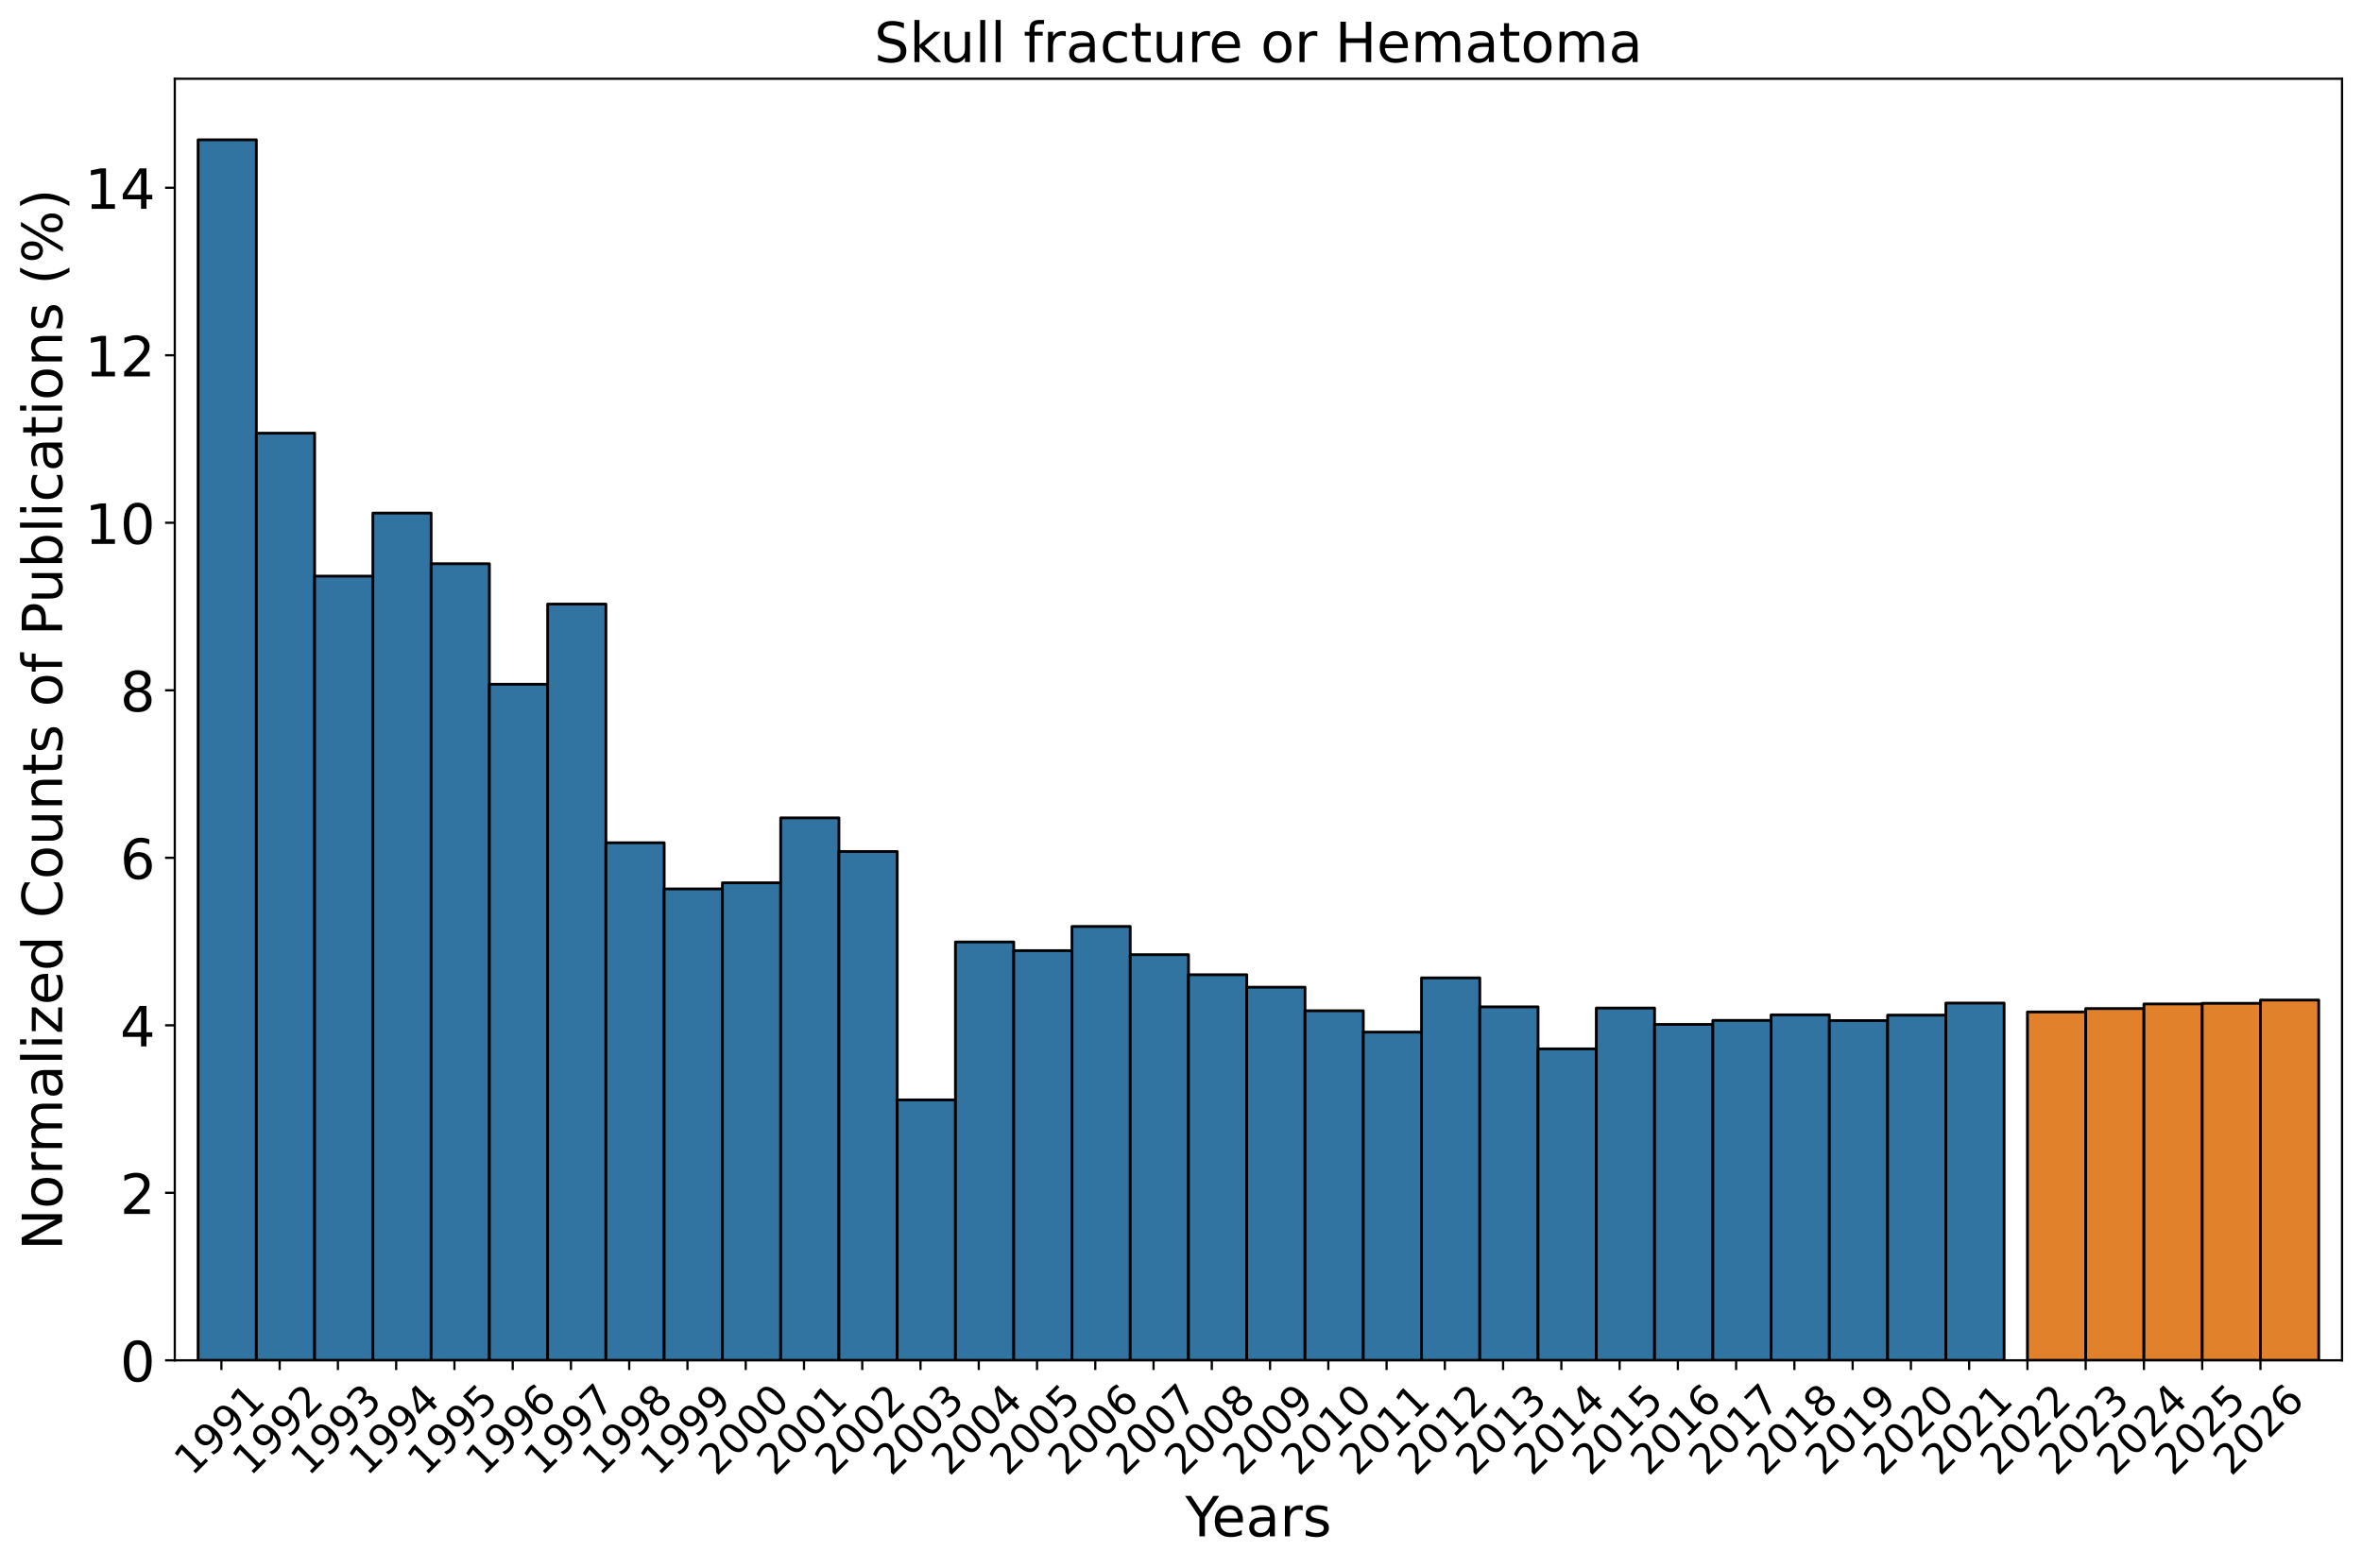 <?xml version="1.0" encoding="utf-8" standalone="no"?>
<!DOCTYPE svg PUBLIC "-//W3C//DTD SVG 1.1//EN"
  "http://www.w3.org/Graphics/SVG/1.1/DTD/svg11.dtd">
<!-- Created with matplotlib (https://matplotlib.org/) -->
<svg height="565.272pt" version="1.1" viewBox="0 0 851.406 565.272" width="851.406pt" xmlns="http://www.w3.org/2000/svg" xmlns:xlink="http://www.w3.org/1999/xlink">
 <defs>
  <style type="text/css">*{stroke-linecap:butt;stroke-linejoin:round;}</style>
 </defs>
 <g id="figure_1">
  <g id="patch_1">
   <path d="M 0 565.272 
L 851.406 565.272 
L 851.406 0 
L 0 0 
z
" style="fill:#ffffff;"/>
  </g>
  <g id="axes_1">
   <g id="patch_2">
    <path d="M 63.006 490.457 
L 844.206 490.457 
L 844.206 28.397 
L 63.006 28.397 
z
" style="fill:#ffffff;"/>
   </g>
   <g id="patch_3">
    <path clip-path="url(#p3320d34c8a)" d="M 71.406 490.457 
L 92.406 490.457 
L 92.406 50.4 
L 71.406 50.4 
z
" style="fill:#3274a1;stroke:#000000;stroke-linejoin:miter;"/>
   </g>
   <g id="patch_4">
    <path clip-path="url(#p3320d34c8a)" d="M 92.406 490.457 
L 113.406 490.457 
L 113.406 156.172 
L 92.406 156.172 
z
" style="fill:#3274a1;stroke:#000000;stroke-linejoin:miter;"/>
   </g>
   <g id="patch_5">
    <path clip-path="url(#p3320d34c8a)" d="M 113.406 490.457 
L 134.406 490.457 
L 134.406 207.713 
L 113.406 207.713 
z
" style="fill:#3274a1;stroke:#000000;stroke-linejoin:miter;"/>
   </g>
   <g id="patch_6">
    <path clip-path="url(#p3320d34c8a)" d="M 134.406 490.457 
L 155.406 490.457 
L 155.406 184.996 
L 134.406 184.996 
z
" style="fill:#3274a1;stroke:#000000;stroke-linejoin:miter;"/>
   </g>
   <g id="patch_7">
    <path clip-path="url(#p3320d34c8a)" d="M 155.406 490.457 
L 176.406 490.457 
L 176.406 203.257 
L 155.406 203.257 
z
" style="fill:#3274a1;stroke:#000000;stroke-linejoin:miter;"/>
   </g>
   <g id="patch_8">
    <path clip-path="url(#p3320d34c8a)" d="M 176.406 490.457 
L 197.406 490.457 
L 197.406 246.714 
L 176.406 246.714 
z
" style="fill:#3274a1;stroke:#000000;stroke-linejoin:miter;"/>
   </g>
   <g id="patch_9">
    <path clip-path="url(#p3320d34c8a)" d="M 197.406 490.457 
L 218.406 490.457 
L 218.406 217.798 
L 197.406 217.798 
z
" style="fill:#3274a1;stroke:#000000;stroke-linejoin:miter;"/>
   </g>
   <g id="patch_10">
    <path clip-path="url(#p3320d34c8a)" d="M 218.406 490.457 
L 239.406 490.457 
L 239.406 303.846 
L 218.406 303.846 
z
" style="fill:#3274a1;stroke:#000000;stroke-linejoin:miter;"/>
   </g>
   <g id="patch_11">
    <path clip-path="url(#p3320d34c8a)" d="M 239.406 490.457 
L 260.406 490.457 
L 260.406 320.492 
L 239.406 320.492 
z
" style="fill:#3274a1;stroke:#000000;stroke-linejoin:miter;"/>
   </g>
   <g id="patch_12">
    <path clip-path="url(#p3320d34c8a)" d="M 260.406 490.457 
L 281.406 490.457 
L 281.406 318.281 
L 260.406 318.281 
z
" style="fill:#3274a1;stroke:#000000;stroke-linejoin:miter;"/>
   </g>
   <g id="patch_13">
    <path clip-path="url(#p3320d34c8a)" d="M 281.406 490.457 
L 302.406 490.457 
L 302.406 294.88 
L 281.406 294.88 
z
" style="fill:#3274a1;stroke:#000000;stroke-linejoin:miter;"/>
   </g>
   <g id="patch_14">
    <path clip-path="url(#p3320d34c8a)" d="M 302.406 490.457 
L 323.406 490.457 
L 323.406 307.017 
L 302.406 307.017 
z
" style="fill:#3274a1;stroke:#000000;stroke-linejoin:miter;"/>
   </g>
   <g id="patch_15">
    <path clip-path="url(#p3320d34c8a)" d="M 323.406 490.457 
L 344.406 490.457 
L 344.406 396.58 
L 323.406 396.58 
z
" style="fill:#3274a1;stroke:#000000;stroke-linejoin:miter;"/>
   </g>
   <g id="patch_16">
    <path clip-path="url(#p3320d34c8a)" d="M 344.406 490.457 
L 365.406 490.457 
L 365.406 339.623 
L 344.406 339.623 
z
" style="fill:#3274a1;stroke:#000000;stroke-linejoin:miter;"/>
   </g>
   <g id="patch_17">
    <path clip-path="url(#p3320d34c8a)" d="M 365.406 490.457 
L 386.406 490.457 
L 386.406 342.741 
L 365.406 342.741 
z
" style="fill:#3274a1;stroke:#000000;stroke-linejoin:miter;"/>
   </g>
   <g id="patch_18">
    <path clip-path="url(#p3320d34c8a)" d="M 386.406 490.457 
L 407.406 490.457 
L 407.406 334.031 
L 386.406 334.031 
z
" style="fill:#3274a1;stroke:#000000;stroke-linejoin:miter;"/>
   </g>
   <g id="patch_19">
    <path clip-path="url(#p3320d34c8a)" d="M 407.406 490.457 
L 428.406 490.457 
L 428.406 344.203 
L 407.406 344.203 
z
" style="fill:#3274a1;stroke:#000000;stroke-linejoin:miter;"/>
   </g>
   <g id="patch_20">
    <path clip-path="url(#p3320d34c8a)" d="M 428.406 490.457 
L 449.406 490.457 
L 449.406 351.432 
L 428.406 351.432 
z
" style="fill:#3274a1;stroke:#000000;stroke-linejoin:miter;"/>
   </g>
   <g id="patch_21">
    <path clip-path="url(#p3320d34c8a)" d="M 449.406 490.457 
L 470.406 490.457 
L 470.406 355.933 
L 449.406 355.933 
z
" style="fill:#3274a1;stroke:#000000;stroke-linejoin:miter;"/>
   </g>
   <g id="patch_22">
    <path clip-path="url(#p3320d34c8a)" d="M 470.406 490.457 
L 491.406 490.457 
L 491.406 364.431 
L 470.406 364.431 
z
" style="fill:#3274a1;stroke:#000000;stroke-linejoin:miter;"/>
   </g>
   <g id="patch_23">
    <path clip-path="url(#p3320d34c8a)" d="M 491.406 490.457 
L 512.406 490.457 
L 512.406 372.125 
L 491.406 372.125 
z
" style="fill:#3274a1;stroke:#000000;stroke-linejoin:miter;"/>
   </g>
   <g id="patch_24">
    <path clip-path="url(#p3320d34c8a)" d="M 512.406 490.457 
L 533.406 490.457 
L 533.406 352.571 
L 512.406 352.571 
z
" style="fill:#3274a1;stroke:#000000;stroke-linejoin:miter;"/>
   </g>
   <g id="patch_25">
    <path clip-path="url(#p3320d34c8a)" d="M 533.406 490.457 
L 554.406 490.457 
L 554.406 363.016 
L 533.406 363.016 
z
" style="fill:#3274a1;stroke:#000000;stroke-linejoin:miter;"/>
   </g>
   <g id="patch_26">
    <path clip-path="url(#p3320d34c8a)" d="M 554.406 490.457 
L 575.406 490.457 
L 575.406 378.15 
L 554.406 378.15 
z
" style="fill:#3274a1;stroke:#000000;stroke-linejoin:miter;"/>
   </g>
   <g id="patch_27">
    <path clip-path="url(#p3320d34c8a)" d="M 575.406 490.457 
L 596.406 490.457 
L 596.406 363.452 
L 575.406 363.452 
z
" style="fill:#3274a1;stroke:#000000;stroke-linejoin:miter;"/>
   </g>
   <g id="patch_28">
    <path clip-path="url(#p3320d34c8a)" d="M 596.406 490.457 
L 617.406 490.457 
L 617.406 369.352 
L 596.406 369.352 
z
" style="fill:#3274a1;stroke:#000000;stroke-linejoin:miter;"/>
   </g>
   <g id="patch_29">
    <path clip-path="url(#p3320d34c8a)" d="M 617.406 490.457 
L 638.406 490.457 
L 638.406 367.9 
L 617.406 367.9 
z
" style="fill:#3274a1;stroke:#000000;stroke-linejoin:miter;"/>
   </g>
   <g id="patch_30">
    <path clip-path="url(#p3320d34c8a)" d="M 638.406 490.457 
L 659.406 490.457 
L 659.406 365.911 
L 638.406 365.911 
z
" style="fill:#3274a1;stroke:#000000;stroke-linejoin:miter;"/>
   </g>
   <g id="patch_31">
    <path clip-path="url(#p3320d34c8a)" d="M 659.406 490.457 
L 680.406 490.457 
L 680.406 367.968 
L 659.406 367.968 
z
" style="fill:#3274a1;stroke:#000000;stroke-linejoin:miter;"/>
   </g>
   <g id="patch_32">
    <path clip-path="url(#p3320d34c8a)" d="M 680.406 490.457 
L 701.406 490.457 
L 701.406 366.002 
L 680.406 366.002 
z
" style="fill:#3274a1;stroke:#000000;stroke-linejoin:miter;"/>
   </g>
   <g id="patch_33">
    <path clip-path="url(#p3320d34c8a)" d="M 701.406 490.457 
L 722.406 490.457 
L 722.406 361.654 
L 701.406 361.654 
z
" style="fill:#3274a1;stroke:#000000;stroke-linejoin:miter;"/>
   </g>
   <g id="patch_34">
    <path clip-path="url(#p3320d34c8a)" d="M 0 0 
z
" style="fill:#3274a1;stroke:#000000;stroke-linejoin:miter;"/>
   </g>
   <g id="patch_35">
    <path clip-path="url(#p3320d34c8a)" d="M 0 0 
z
" style="fill:#3274a1;stroke:#000000;stroke-linejoin:miter;"/>
   </g>
   <g id="patch_36">
    <path clip-path="url(#p3320d34c8a)" d="M 0 0 
z
" style="fill:#3274a1;stroke:#000000;stroke-linejoin:miter;"/>
   </g>
   <g id="patch_37">
    <path clip-path="url(#p3320d34c8a)" d="M 0 0 
z
" style="fill:#3274a1;stroke:#000000;stroke-linejoin:miter;"/>
   </g>
   <g id="patch_38">
    <path clip-path="url(#p3320d34c8a)" d="M 0 0 
z
" style="fill:#3274a1;stroke:#000000;stroke-linejoin:miter;"/>
   </g>
   <g id="patch_39">
    <path clip-path="url(#p3320d34c8a)" d="M 0 0 
z
" style="fill:#e1812c;stroke:#000000;stroke-linejoin:miter;"/>
   </g>
   <g id="patch_40">
    <path clip-path="url(#p3320d34c8a)" d="M 0 0 
z
" style="fill:#e1812c;stroke:#000000;stroke-linejoin:miter;"/>
   </g>
   <g id="patch_41">
    <path clip-path="url(#p3320d34c8a)" d="M 0 0 
z
" style="fill:#e1812c;stroke:#000000;stroke-linejoin:miter;"/>
   </g>
   <g id="patch_42">
    <path clip-path="url(#p3320d34c8a)" d="M 0 0 
z
" style="fill:#e1812c;stroke:#000000;stroke-linejoin:miter;"/>
   </g>
   <g id="patch_43">
    <path clip-path="url(#p3320d34c8a)" d="M 0 0 
z
" style="fill:#e1812c;stroke:#000000;stroke-linejoin:miter;"/>
   </g>
   <g id="patch_44">
    <path clip-path="url(#p3320d34c8a)" d="M 0 0 
z
" style="fill:#e1812c;stroke:#000000;stroke-linejoin:miter;"/>
   </g>
   <g id="patch_45">
    <path clip-path="url(#p3320d34c8a)" d="M 0 0 
z
" style="fill:#e1812c;stroke:#000000;stroke-linejoin:miter;"/>
   </g>
   <g id="patch_46">
    <path clip-path="url(#p3320d34c8a)" d="M 0 0 
z
" style="fill:#e1812c;stroke:#000000;stroke-linejoin:miter;"/>
   </g>
   <g id="patch_47">
    <path clip-path="url(#p3320d34c8a)" d="M 0 0 
z
" style="fill:#e1812c;stroke:#000000;stroke-linejoin:miter;"/>
   </g>
   <g id="patch_48">
    <path clip-path="url(#p3320d34c8a)" d="M 0 0 
z
" style="fill:#e1812c;stroke:#000000;stroke-linejoin:miter;"/>
   </g>
   <g id="patch_49">
    <path clip-path="url(#p3320d34c8a)" d="M 0 0 
z
" style="fill:#e1812c;stroke:#000000;stroke-linejoin:miter;"/>
   </g>
   <g id="patch_50">
    <path clip-path="url(#p3320d34c8a)" d="M 0 0 
z
" style="fill:#e1812c;stroke:#000000;stroke-linejoin:miter;"/>
   </g>
   <g id="patch_51">
    <path clip-path="url(#p3320d34c8a)" d="M 0 0 
z
" style="fill:#e1812c;stroke:#000000;stroke-linejoin:miter;"/>
   </g>
   <g id="patch_52">
    <path clip-path="url(#p3320d34c8a)" d="M 0 0 
z
" style="fill:#e1812c;stroke:#000000;stroke-linejoin:miter;"/>
   </g>
   <g id="patch_53">
    <path clip-path="url(#p3320d34c8a)" d="M 0 0 
z
" style="fill:#e1812c;stroke:#000000;stroke-linejoin:miter;"/>
   </g>
   <g id="patch_54">
    <path clip-path="url(#p3320d34c8a)" d="M 0 0 
z
" style="fill:#e1812c;stroke:#000000;stroke-linejoin:miter;"/>
   </g>
   <g id="patch_55">
    <path clip-path="url(#p3320d34c8a)" d="M 0 0 
z
" style="fill:#e1812c;stroke:#000000;stroke-linejoin:miter;"/>
   </g>
   <g id="patch_56">
    <path clip-path="url(#p3320d34c8a)" d="M 0 0 
z
" style="fill:#e1812c;stroke:#000000;stroke-linejoin:miter;"/>
   </g>
   <g id="patch_57">
    <path clip-path="url(#p3320d34c8a)" d="M 0 0 
z
" style="fill:#e1812c;stroke:#000000;stroke-linejoin:miter;"/>
   </g>
   <g id="patch_58">
    <path clip-path="url(#p3320d34c8a)" d="M 0 0 
z
" style="fill:#e1812c;stroke:#000000;stroke-linejoin:miter;"/>
   </g>
   <g id="patch_59">
    <path clip-path="url(#p3320d34c8a)" d="M 0 0 
z
" style="fill:#e1812c;stroke:#000000;stroke-linejoin:miter;"/>
   </g>
   <g id="patch_60">
    <path clip-path="url(#p3320d34c8a)" d="M 0 0 
z
" style="fill:#e1812c;stroke:#000000;stroke-linejoin:miter;"/>
   </g>
   <g id="patch_61">
    <path clip-path="url(#p3320d34c8a)" d="M 0 0 
z
" style="fill:#e1812c;stroke:#000000;stroke-linejoin:miter;"/>
   </g>
   <g id="patch_62">
    <path clip-path="url(#p3320d34c8a)" d="M 0 0 
z
" style="fill:#e1812c;stroke:#000000;stroke-linejoin:miter;"/>
   </g>
   <g id="patch_63">
    <path clip-path="url(#p3320d34c8a)" d="M 0 0 
z
" style="fill:#e1812c;stroke:#000000;stroke-linejoin:miter;"/>
   </g>
   <g id="patch_64">
    <path clip-path="url(#p3320d34c8a)" d="M 0 0 
z
" style="fill:#e1812c;stroke:#000000;stroke-linejoin:miter;"/>
   </g>
   <g id="patch_65">
    <path clip-path="url(#p3320d34c8a)" d="M 0 0 
z
" style="fill:#e1812c;stroke:#000000;stroke-linejoin:miter;"/>
   </g>
   <g id="patch_66">
    <path clip-path="url(#p3320d34c8a)" d="M 0 0 
z
" style="fill:#e1812c;stroke:#000000;stroke-linejoin:miter;"/>
   </g>
   <g id="patch_67">
    <path clip-path="url(#p3320d34c8a)" d="M 0 0 
z
" style="fill:#e1812c;stroke:#000000;stroke-linejoin:miter;"/>
   </g>
   <g id="patch_68">
    <path clip-path="url(#p3320d34c8a)" d="M 0 0 
z
" style="fill:#e1812c;stroke:#000000;stroke-linejoin:miter;"/>
   </g>
   <g id="patch_69">
    <path clip-path="url(#p3320d34c8a)" d="M 0 0 
z
" style="fill:#e1812c;stroke:#000000;stroke-linejoin:miter;"/>
   </g>
   <g id="patch_70">
    <path clip-path="url(#p3320d34c8a)" d="M 730.806 490.457 
L 751.806 490.457 
L 751.806 364.858 
L 730.806 364.858 
z
" style="fill:#e1812c;stroke:#000000;stroke-linejoin:miter;"/>
   </g>
   <g id="patch_71">
    <path clip-path="url(#p3320d34c8a)" d="M 751.806 490.457 
L 772.806 490.457 
L 772.806 363.636 
L 751.806 363.636 
z
" style="fill:#e1812c;stroke:#000000;stroke-linejoin:miter;"/>
   </g>
   <g id="patch_72">
    <path clip-path="url(#p3320d34c8a)" d="M 772.806 490.457 
L 793.806 490.457 
L 793.806 361.973 
L 772.806 361.973 
z
" style="fill:#e1812c;stroke:#000000;stroke-linejoin:miter;"/>
   </g>
   <g id="patch_73">
    <path clip-path="url(#p3320d34c8a)" d="M 793.806 490.457 
L 814.806 490.457 
L 814.806 361.741 
L 793.806 361.741 
z
" style="fill:#e1812c;stroke:#000000;stroke-linejoin:miter;"/>
   </g>
   <g id="patch_74">
    <path clip-path="url(#p3320d34c8a)" d="M 814.806 490.457 
L 835.806 490.457 
L 835.806 360.564 
L 814.806 360.564 
z
" style="fill:#e1812c;stroke:#000000;stroke-linejoin:miter;"/>
   </g>
   <g id="matplotlib.axis_1">
    <g id="xtick_1">
     <g id="line2d_1">
      <defs>
       <path d="M 0 0 
L 0 3.5 
" id="m6e86293965" style="stroke:#000000;stroke-width:0.8;"/>
      </defs>
      <g>
       <use style="stroke:#000000;stroke-width:0.8;" x="79.806" xlink:href="#m6e86293965" y="490.457"/>
      </g>
     </g>
     <g id="text_1">
      <!-- 1991 -->
      <g transform="translate(69.236 532.51)rotate(-45)scale(0.15 -0.15)">
       <defs>
        <path d="M 12.406 8.297 
L 28.516 8.297 
L 28.516 63.922 
L 10.984 60.406 
L 10.984 69.391 
L 28.422 72.906 
L 38.281 72.906 
L 38.281 8.297 
L 54.391 8.297 
L 54.391 0 
L 12.406 0 
z
" id="DejaVuSans-49"/>
        <path d="M 10.984 1.516 
L 10.984 10.5 
Q 14.703 8.734 18.5 7.812 
Q 22.312 6.891 25.984 6.891 
Q 35.75 6.891 40.891 13.453 
Q 46.047 20.016 46.781 33.406 
Q 43.953 29.203 39.594 26.953 
Q 35.25 24.703 29.984 24.703 
Q 19.047 24.703 12.672 31.312 
Q 6.297 37.938 6.297 49.422 
Q 6.297 60.641 12.938 67.422 
Q 19.578 74.219 30.609 74.219 
Q 43.266 74.219 49.922 64.516 
Q 56.594 54.828 56.594 36.375 
Q 56.594 19.141 48.406 8.859 
Q 40.234 -1.422 26.422 -1.422 
Q 22.703 -1.422 18.891 -0.688 
Q 15.094 0.047 10.984 1.516 
z
M 30.609 32.422 
Q 37.25 32.422 41.125 36.953 
Q 45.016 41.5 45.016 49.422 
Q 45.016 57.281 41.125 61.844 
Q 37.25 66.406 30.609 66.406 
Q 23.969 66.406 20.094 61.844 
Q 16.219 57.281 16.219 49.422 
Q 16.219 41.5 20.094 36.953 
Q 23.969 32.422 30.609 32.422 
z
" id="DejaVuSans-57"/>
       </defs>
       <use xlink:href="#DejaVuSans-49"/>
       <use x="63.623" xlink:href="#DejaVuSans-57"/>
       <use x="127.246" xlink:href="#DejaVuSans-57"/>
       <use x="190.869" xlink:href="#DejaVuSans-49"/>
      </g>
     </g>
    </g>
    <g id="xtick_2">
     <g id="line2d_2">
      <g>
       <use style="stroke:#000000;stroke-width:0.8;" x="100.806" xlink:href="#m6e86293965" y="490.457"/>
      </g>
     </g>
     <g id="text_2">
      <!-- 1992 -->
      <g transform="translate(90.236 532.51)rotate(-45)scale(0.15 -0.15)">
       <defs>
        <path d="M 19.188 8.297 
L 53.609 8.297 
L 53.609 0 
L 7.328 0 
L 7.328 8.297 
Q 12.938 14.109 22.625 23.891 
Q 32.328 33.688 34.812 36.531 
Q 39.547 41.844 41.422 45.531 
Q 43.312 49.219 43.312 52.781 
Q 43.312 58.594 39.234 62.25 
Q 35.156 65.922 28.609 65.922 
Q 23.969 65.922 18.812 64.312 
Q 13.672 62.703 7.812 59.422 
L 7.812 69.391 
Q 13.766 71.781 18.938 73 
Q 24.125 74.219 28.422 74.219 
Q 39.75 74.219 46.484 68.547 
Q 53.219 62.891 53.219 53.422 
Q 53.219 48.922 51.531 44.891 
Q 49.859 40.875 45.406 35.406 
Q 44.188 33.984 37.641 27.219 
Q 31.109 20.453 19.188 8.297 
z
" id="DejaVuSans-50"/>
       </defs>
       <use xlink:href="#DejaVuSans-49"/>
       <use x="63.623" xlink:href="#DejaVuSans-57"/>
       <use x="127.246" xlink:href="#DejaVuSans-57"/>
       <use x="190.869" xlink:href="#DejaVuSans-50"/>
      </g>
     </g>
    </g>
    <g id="xtick_3">
     <g id="line2d_3">
      <g>
       <use style="stroke:#000000;stroke-width:0.8;" x="121.806" xlink:href="#m6e86293965" y="490.457"/>
      </g>
     </g>
     <g id="text_3">
      <!-- 1993 -->
      <g transform="translate(111.236 532.51)rotate(-45)scale(0.15 -0.15)">
       <defs>
        <path d="M 40.578 39.312 
Q 47.656 37.797 51.625 33 
Q 55.609 28.219 55.609 21.188 
Q 55.609 10.406 48.188 4.484 
Q 40.766 -1.422 27.094 -1.422 
Q 22.516 -1.422 17.656 -0.516 
Q 12.797 0.391 7.625 2.203 
L 7.625 11.719 
Q 11.719 9.328 16.594 8.109 
Q 21.484 6.891 26.812 6.891 
Q 36.078 6.891 40.938 10.547 
Q 45.797 14.203 45.797 21.188 
Q 45.797 27.641 41.281 31.266 
Q 36.766 34.906 28.719 34.906 
L 20.219 34.906 
L 20.219 43.016 
L 29.109 43.016 
Q 36.375 43.016 40.234 45.922 
Q 44.094 48.828 44.094 54.297 
Q 44.094 59.906 40.109 62.906 
Q 36.141 65.922 28.719 65.922 
Q 24.656 65.922 20.016 65.031 
Q 15.375 64.156 9.812 62.312 
L 9.812 71.094 
Q 15.438 72.656 20.344 73.438 
Q 25.25 74.219 29.594 74.219 
Q 40.828 74.219 47.359 69.109 
Q 53.906 64.016 53.906 55.328 
Q 53.906 49.266 50.438 45.094 
Q 46.969 40.922 40.578 39.312 
z
" id="DejaVuSans-51"/>
       </defs>
       <use xlink:href="#DejaVuSans-49"/>
       <use x="63.623" xlink:href="#DejaVuSans-57"/>
       <use x="127.246" xlink:href="#DejaVuSans-57"/>
       <use x="190.869" xlink:href="#DejaVuSans-51"/>
      </g>
     </g>
    </g>
    <g id="xtick_4">
     <g id="line2d_4">
      <g>
       <use style="stroke:#000000;stroke-width:0.8;" x="142.806" xlink:href="#m6e86293965" y="490.457"/>
      </g>
     </g>
     <g id="text_4">
      <!-- 1994 -->
      <g transform="translate(132.236 532.51)rotate(-45)scale(0.15 -0.15)">
       <defs>
        <path d="M 37.797 64.312 
L 12.891 25.391 
L 37.797 25.391 
z
M 35.203 72.906 
L 47.609 72.906 
L 47.609 25.391 
L 58.016 25.391 
L 58.016 17.188 
L 47.609 17.188 
L 47.609 0 
L 37.797 0 
L 37.797 17.188 
L 4.891 17.188 
L 4.891 26.703 
z
" id="DejaVuSans-52"/>
       </defs>
       <use xlink:href="#DejaVuSans-49"/>
       <use x="63.623" xlink:href="#DejaVuSans-57"/>
       <use x="127.246" xlink:href="#DejaVuSans-57"/>
       <use x="190.869" xlink:href="#DejaVuSans-52"/>
      </g>
     </g>
    </g>
    <g id="xtick_5">
     <g id="line2d_5">
      <g>
       <use style="stroke:#000000;stroke-width:0.8;" x="163.806" xlink:href="#m6e86293965" y="490.457"/>
      </g>
     </g>
     <g id="text_5">
      <!-- 1995 -->
      <g transform="translate(153.236 532.51)rotate(-45)scale(0.15 -0.15)">
       <defs>
        <path d="M 10.797 72.906 
L 49.516 72.906 
L 49.516 64.594 
L 19.828 64.594 
L 19.828 46.734 
Q 21.969 47.469 24.109 47.828 
Q 26.266 48.188 28.422 48.188 
Q 40.625 48.188 47.75 41.5 
Q 54.891 34.812 54.891 23.391 
Q 54.891 11.625 47.562 5.094 
Q 40.234 -1.422 26.906 -1.422 
Q 22.312 -1.422 17.547 -0.641 
Q 12.797 0.141 7.719 1.703 
L 7.719 11.625 
Q 12.109 9.234 16.797 8.062 
Q 21.484 6.891 26.703 6.891 
Q 35.156 6.891 40.078 11.328 
Q 45.016 15.766 45.016 23.391 
Q 45.016 31 40.078 35.438 
Q 35.156 39.891 26.703 39.891 
Q 22.75 39.891 18.812 39.016 
Q 14.891 38.141 10.797 36.281 
z
" id="DejaVuSans-53"/>
       </defs>
       <use xlink:href="#DejaVuSans-49"/>
       <use x="63.623" xlink:href="#DejaVuSans-57"/>
       <use x="127.246" xlink:href="#DejaVuSans-57"/>
       <use x="190.869" xlink:href="#DejaVuSans-53"/>
      </g>
     </g>
    </g>
    <g id="xtick_6">
     <g id="line2d_6">
      <g>
       <use style="stroke:#000000;stroke-width:0.8;" x="184.806" xlink:href="#m6e86293965" y="490.457"/>
      </g>
     </g>
     <g id="text_6">
      <!-- 1996 -->
      <g transform="translate(174.236 532.51)rotate(-45)scale(0.15 -0.15)">
       <defs>
        <path d="M 33.016 40.375 
Q 26.375 40.375 22.484 35.828 
Q 18.609 31.297 18.609 23.391 
Q 18.609 15.531 22.484 10.953 
Q 26.375 6.391 33.016 6.391 
Q 39.656 6.391 43.531 10.953 
Q 47.406 15.531 47.406 23.391 
Q 47.406 31.297 43.531 35.828 
Q 39.656 40.375 33.016 40.375 
z
M 52.594 71.297 
L 52.594 62.312 
Q 48.875 64.062 45.094 64.984 
Q 41.312 65.922 37.594 65.922 
Q 27.828 65.922 22.672 59.328 
Q 17.531 52.734 16.797 39.406 
Q 19.672 43.656 24.016 45.922 
Q 28.375 48.188 33.594 48.188 
Q 44.578 48.188 50.953 41.516 
Q 57.328 34.859 57.328 23.391 
Q 57.328 12.156 50.688 5.359 
Q 44.047 -1.422 33.016 -1.422 
Q 20.359 -1.422 13.672 8.266 
Q 6.984 17.969 6.984 36.375 
Q 6.984 53.656 15.188 63.938 
Q 23.391 74.219 37.203 74.219 
Q 40.922 74.219 44.703 73.484 
Q 48.484 72.75 52.594 71.297 
z
" id="DejaVuSans-54"/>
       </defs>
       <use xlink:href="#DejaVuSans-49"/>
       <use x="63.623" xlink:href="#DejaVuSans-57"/>
       <use x="127.246" xlink:href="#DejaVuSans-57"/>
       <use x="190.869" xlink:href="#DejaVuSans-54"/>
      </g>
     </g>
    </g>
    <g id="xtick_7">
     <g id="line2d_7">
      <g>
       <use style="stroke:#000000;stroke-width:0.8;" x="205.806" xlink:href="#m6e86293965" y="490.457"/>
      </g>
     </g>
     <g id="text_7">
      <!-- 1997 -->
      <g transform="translate(195.236 532.51)rotate(-45)scale(0.15 -0.15)">
       <defs>
        <path d="M 8.203 72.906 
L 55.078 72.906 
L 55.078 68.703 
L 28.609 0 
L 18.312 0 
L 43.219 64.594 
L 8.203 64.594 
z
" id="DejaVuSans-55"/>
       </defs>
       <use xlink:href="#DejaVuSans-49"/>
       <use x="63.623" xlink:href="#DejaVuSans-57"/>
       <use x="127.246" xlink:href="#DejaVuSans-57"/>
       <use x="190.869" xlink:href="#DejaVuSans-55"/>
      </g>
     </g>
    </g>
    <g id="xtick_8">
     <g id="line2d_8">
      <g>
       <use style="stroke:#000000;stroke-width:0.8;" x="226.806" xlink:href="#m6e86293965" y="490.457"/>
      </g>
     </g>
     <g id="text_8">
      <!-- 1998 -->
      <g transform="translate(216.236 532.51)rotate(-45)scale(0.15 -0.15)">
       <defs>
        <path d="M 31.781 34.625 
Q 24.75 34.625 20.719 30.859 
Q 16.703 27.094 16.703 20.516 
Q 16.703 13.922 20.719 10.156 
Q 24.75 6.391 31.781 6.391 
Q 38.812 6.391 42.859 10.172 
Q 46.922 13.969 46.922 20.516 
Q 46.922 27.094 42.891 30.859 
Q 38.875 34.625 31.781 34.625 
z
M 21.922 38.812 
Q 15.578 40.375 12.031 44.719 
Q 8.5 49.078 8.5 55.328 
Q 8.5 64.062 14.719 69.141 
Q 20.953 74.219 31.781 74.219 
Q 42.672 74.219 48.875 69.141 
Q 55.078 64.062 55.078 55.328 
Q 55.078 49.078 51.531 44.719 
Q 48 40.375 41.703 38.812 
Q 48.828 37.156 52.797 32.312 
Q 56.781 27.484 56.781 20.516 
Q 56.781 9.906 50.312 4.234 
Q 43.844 -1.422 31.781 -1.422 
Q 19.734 -1.422 13.25 4.234 
Q 6.781 9.906 6.781 20.516 
Q 6.781 27.484 10.781 32.312 
Q 14.797 37.156 21.922 38.812 
z
M 18.312 54.391 
Q 18.312 48.734 21.844 45.562 
Q 25.391 42.391 31.781 42.391 
Q 38.141 42.391 41.719 45.562 
Q 45.312 48.734 45.312 54.391 
Q 45.312 60.062 41.719 63.234 
Q 38.141 66.406 31.781 66.406 
Q 25.391 66.406 21.844 63.234 
Q 18.312 60.062 18.312 54.391 
z
" id="DejaVuSans-56"/>
       </defs>
       <use xlink:href="#DejaVuSans-49"/>
       <use x="63.623" xlink:href="#DejaVuSans-57"/>
       <use x="127.246" xlink:href="#DejaVuSans-57"/>
       <use x="190.869" xlink:href="#DejaVuSans-56"/>
      </g>
     </g>
    </g>
    <g id="xtick_9">
     <g id="line2d_9">
      <g>
       <use style="stroke:#000000;stroke-width:0.8;" x="247.806" xlink:href="#m6e86293965" y="490.457"/>
      </g>
     </g>
     <g id="text_9">
      <!-- 1999 -->
      <g transform="translate(237.236 532.51)rotate(-45)scale(0.15 -0.15)">
       <use xlink:href="#DejaVuSans-49"/>
       <use x="63.623" xlink:href="#DejaVuSans-57"/>
       <use x="127.246" xlink:href="#DejaVuSans-57"/>
       <use x="190.869" xlink:href="#DejaVuSans-57"/>
      </g>
     </g>
    </g>
    <g id="xtick_10">
     <g id="line2d_10">
      <g>
       <use style="stroke:#000000;stroke-width:0.8;" x="268.806" xlink:href="#m6e86293965" y="490.457"/>
      </g>
     </g>
     <g id="text_10">
      <!-- 2000 -->
      <g transform="translate(258.236 532.51)rotate(-45)scale(0.15 -0.15)">
       <defs>
        <path d="M 31.781 66.406 
Q 24.172 66.406 20.328 58.906 
Q 16.5 51.422 16.5 36.375 
Q 16.5 21.391 20.328 13.891 
Q 24.172 6.391 31.781 6.391 
Q 39.453 6.391 43.281 13.891 
Q 47.125 21.391 47.125 36.375 
Q 47.125 51.422 43.281 58.906 
Q 39.453 66.406 31.781 66.406 
z
M 31.781 74.219 
Q 44.047 74.219 50.516 64.516 
Q 56.984 54.828 56.984 36.375 
Q 56.984 17.969 50.516 8.266 
Q 44.047 -1.422 31.781 -1.422 
Q 19.531 -1.422 13.062 8.266 
Q 6.594 17.969 6.594 36.375 
Q 6.594 54.828 13.062 64.516 
Q 19.531 74.219 31.781 74.219 
z
" id="DejaVuSans-48"/>
       </defs>
       <use xlink:href="#DejaVuSans-50"/>
       <use x="63.623" xlink:href="#DejaVuSans-48"/>
       <use x="127.246" xlink:href="#DejaVuSans-48"/>
       <use x="190.869" xlink:href="#DejaVuSans-48"/>
      </g>
     </g>
    </g>
    <g id="xtick_11">
     <g id="line2d_11">
      <g>
       <use style="stroke:#000000;stroke-width:0.8;" x="289.806" xlink:href="#m6e86293965" y="490.457"/>
      </g>
     </g>
     <g id="text_11">
      <!-- 2001 -->
      <g transform="translate(279.236 532.51)rotate(-45)scale(0.15 -0.15)">
       <use xlink:href="#DejaVuSans-50"/>
       <use x="63.623" xlink:href="#DejaVuSans-48"/>
       <use x="127.246" xlink:href="#DejaVuSans-48"/>
       <use x="190.869" xlink:href="#DejaVuSans-49"/>
      </g>
     </g>
    </g>
    <g id="xtick_12">
     <g id="line2d_12">
      <g>
       <use style="stroke:#000000;stroke-width:0.8;" x="310.806" xlink:href="#m6e86293965" y="490.457"/>
      </g>
     </g>
     <g id="text_12">
      <!-- 2002 -->
      <g transform="translate(300.236 532.51)rotate(-45)scale(0.15 -0.15)">
       <use xlink:href="#DejaVuSans-50"/>
       <use x="63.623" xlink:href="#DejaVuSans-48"/>
       <use x="127.246" xlink:href="#DejaVuSans-48"/>
       <use x="190.869" xlink:href="#DejaVuSans-50"/>
      </g>
     </g>
    </g>
    <g id="xtick_13">
     <g id="line2d_13">
      <g>
       <use style="stroke:#000000;stroke-width:0.8;" x="331.806" xlink:href="#m6e86293965" y="490.457"/>
      </g>
     </g>
     <g id="text_13">
      <!-- 2003 -->
      <g transform="translate(321.236 532.51)rotate(-45)scale(0.15 -0.15)">
       <use xlink:href="#DejaVuSans-50"/>
       <use x="63.623" xlink:href="#DejaVuSans-48"/>
       <use x="127.246" xlink:href="#DejaVuSans-48"/>
       <use x="190.869" xlink:href="#DejaVuSans-51"/>
      </g>
     </g>
    </g>
    <g id="xtick_14">
     <g id="line2d_14">
      <g>
       <use style="stroke:#000000;stroke-width:0.8;" x="352.806" xlink:href="#m6e86293965" y="490.457"/>
      </g>
     </g>
     <g id="text_14">
      <!-- 2004 -->
      <g transform="translate(342.236 532.51)rotate(-45)scale(0.15 -0.15)">
       <use xlink:href="#DejaVuSans-50"/>
       <use x="63.623" xlink:href="#DejaVuSans-48"/>
       <use x="127.246" xlink:href="#DejaVuSans-48"/>
       <use x="190.869" xlink:href="#DejaVuSans-52"/>
      </g>
     </g>
    </g>
    <g id="xtick_15">
     <g id="line2d_15">
      <g>
       <use style="stroke:#000000;stroke-width:0.8;" x="373.806" xlink:href="#m6e86293965" y="490.457"/>
      </g>
     </g>
     <g id="text_15">
      <!-- 2005 -->
      <g transform="translate(363.236 532.51)rotate(-45)scale(0.15 -0.15)">
       <use xlink:href="#DejaVuSans-50"/>
       <use x="63.623" xlink:href="#DejaVuSans-48"/>
       <use x="127.246" xlink:href="#DejaVuSans-48"/>
       <use x="190.869" xlink:href="#DejaVuSans-53"/>
      </g>
     </g>
    </g>
    <g id="xtick_16">
     <g id="line2d_16">
      <g>
       <use style="stroke:#000000;stroke-width:0.8;" x="394.806" xlink:href="#m6e86293965" y="490.457"/>
      </g>
     </g>
     <g id="text_16">
      <!-- 2006 -->
      <g transform="translate(384.236 532.51)rotate(-45)scale(0.15 -0.15)">
       <use xlink:href="#DejaVuSans-50"/>
       <use x="63.623" xlink:href="#DejaVuSans-48"/>
       <use x="127.246" xlink:href="#DejaVuSans-48"/>
       <use x="190.869" xlink:href="#DejaVuSans-54"/>
      </g>
     </g>
    </g>
    <g id="xtick_17">
     <g id="line2d_17">
      <g>
       <use style="stroke:#000000;stroke-width:0.8;" x="415.806" xlink:href="#m6e86293965" y="490.457"/>
      </g>
     </g>
     <g id="text_17">
      <!-- 2007 -->
      <g transform="translate(405.236 532.51)rotate(-45)scale(0.15 -0.15)">
       <use xlink:href="#DejaVuSans-50"/>
       <use x="63.623" xlink:href="#DejaVuSans-48"/>
       <use x="127.246" xlink:href="#DejaVuSans-48"/>
       <use x="190.869" xlink:href="#DejaVuSans-55"/>
      </g>
     </g>
    </g>
    <g id="xtick_18">
     <g id="line2d_18">
      <g>
       <use style="stroke:#000000;stroke-width:0.8;" x="436.806" xlink:href="#m6e86293965" y="490.457"/>
      </g>
     </g>
     <g id="text_18">
      <!-- 2008 -->
      <g transform="translate(426.236 532.51)rotate(-45)scale(0.15 -0.15)">
       <use xlink:href="#DejaVuSans-50"/>
       <use x="63.623" xlink:href="#DejaVuSans-48"/>
       <use x="127.246" xlink:href="#DejaVuSans-48"/>
       <use x="190.869" xlink:href="#DejaVuSans-56"/>
      </g>
     </g>
    </g>
    <g id="xtick_19">
     <g id="line2d_19">
      <g>
       <use style="stroke:#000000;stroke-width:0.8;" x="457.806" xlink:href="#m6e86293965" y="490.457"/>
      </g>
     </g>
     <g id="text_19">
      <!-- 2009 -->
      <g transform="translate(447.236 532.51)rotate(-45)scale(0.15 -0.15)">
       <use xlink:href="#DejaVuSans-50"/>
       <use x="63.623" xlink:href="#DejaVuSans-48"/>
       <use x="127.246" xlink:href="#DejaVuSans-48"/>
       <use x="190.869" xlink:href="#DejaVuSans-57"/>
      </g>
     </g>
    </g>
    <g id="xtick_20">
     <g id="line2d_20">
      <g>
       <use style="stroke:#000000;stroke-width:0.8;" x="478.806" xlink:href="#m6e86293965" y="490.457"/>
      </g>
     </g>
     <g id="text_20">
      <!-- 2010 -->
      <g transform="translate(468.236 532.51)rotate(-45)scale(0.15 -0.15)">
       <use xlink:href="#DejaVuSans-50"/>
       <use x="63.623" xlink:href="#DejaVuSans-48"/>
       <use x="127.246" xlink:href="#DejaVuSans-49"/>
       <use x="190.869" xlink:href="#DejaVuSans-48"/>
      </g>
     </g>
    </g>
    <g id="xtick_21">
     <g id="line2d_21">
      <g>
       <use style="stroke:#000000;stroke-width:0.8;" x="499.806" xlink:href="#m6e86293965" y="490.457"/>
      </g>
     </g>
     <g id="text_21">
      <!-- 2011 -->
      <g transform="translate(489.236 532.51)rotate(-45)scale(0.15 -0.15)">
       <use xlink:href="#DejaVuSans-50"/>
       <use x="63.623" xlink:href="#DejaVuSans-48"/>
       <use x="127.246" xlink:href="#DejaVuSans-49"/>
       <use x="190.869" xlink:href="#DejaVuSans-49"/>
      </g>
     </g>
    </g>
    <g id="xtick_22">
     <g id="line2d_22">
      <g>
       <use style="stroke:#000000;stroke-width:0.8;" x="520.806" xlink:href="#m6e86293965" y="490.457"/>
      </g>
     </g>
     <g id="text_22">
      <!-- 2012 -->
      <g transform="translate(510.236 532.51)rotate(-45)scale(0.15 -0.15)">
       <use xlink:href="#DejaVuSans-50"/>
       <use x="63.623" xlink:href="#DejaVuSans-48"/>
       <use x="127.246" xlink:href="#DejaVuSans-49"/>
       <use x="190.869" xlink:href="#DejaVuSans-50"/>
      </g>
     </g>
    </g>
    <g id="xtick_23">
     <g id="line2d_23">
      <g>
       <use style="stroke:#000000;stroke-width:0.8;" x="541.806" xlink:href="#m6e86293965" y="490.457"/>
      </g>
     </g>
     <g id="text_23">
      <!-- 2013 -->
      <g transform="translate(531.236 532.51)rotate(-45)scale(0.15 -0.15)">
       <use xlink:href="#DejaVuSans-50"/>
       <use x="63.623" xlink:href="#DejaVuSans-48"/>
       <use x="127.246" xlink:href="#DejaVuSans-49"/>
       <use x="190.869" xlink:href="#DejaVuSans-51"/>
      </g>
     </g>
    </g>
    <g id="xtick_24">
     <g id="line2d_24">
      <g>
       <use style="stroke:#000000;stroke-width:0.8;" x="562.806" xlink:href="#m6e86293965" y="490.457"/>
      </g>
     </g>
     <g id="text_24">
      <!-- 2014 -->
      <g transform="translate(552.236 532.51)rotate(-45)scale(0.15 -0.15)">
       <use xlink:href="#DejaVuSans-50"/>
       <use x="63.623" xlink:href="#DejaVuSans-48"/>
       <use x="127.246" xlink:href="#DejaVuSans-49"/>
       <use x="190.869" xlink:href="#DejaVuSans-52"/>
      </g>
     </g>
    </g>
    <g id="xtick_25">
     <g id="line2d_25">
      <g>
       <use style="stroke:#000000;stroke-width:0.8;" x="583.806" xlink:href="#m6e86293965" y="490.457"/>
      </g>
     </g>
     <g id="text_25">
      <!-- 2015 -->
      <g transform="translate(573.236 532.51)rotate(-45)scale(0.15 -0.15)">
       <use xlink:href="#DejaVuSans-50"/>
       <use x="63.623" xlink:href="#DejaVuSans-48"/>
       <use x="127.246" xlink:href="#DejaVuSans-49"/>
       <use x="190.869" xlink:href="#DejaVuSans-53"/>
      </g>
     </g>
    </g>
    <g id="xtick_26">
     <g id="line2d_26">
      <g>
       <use style="stroke:#000000;stroke-width:0.8;" x="604.806" xlink:href="#m6e86293965" y="490.457"/>
      </g>
     </g>
     <g id="text_26">
      <!-- 2016 -->
      <g transform="translate(594.236 532.51)rotate(-45)scale(0.15 -0.15)">
       <use xlink:href="#DejaVuSans-50"/>
       <use x="63.623" xlink:href="#DejaVuSans-48"/>
       <use x="127.246" xlink:href="#DejaVuSans-49"/>
       <use x="190.869" xlink:href="#DejaVuSans-54"/>
      </g>
     </g>
    </g>
    <g id="xtick_27">
     <g id="line2d_27">
      <g>
       <use style="stroke:#000000;stroke-width:0.8;" x="625.806" xlink:href="#m6e86293965" y="490.457"/>
      </g>
     </g>
     <g id="text_27">
      <!-- 2017 -->
      <g transform="translate(615.236 532.51)rotate(-45)scale(0.15 -0.15)">
       <use xlink:href="#DejaVuSans-50"/>
       <use x="63.623" xlink:href="#DejaVuSans-48"/>
       <use x="127.246" xlink:href="#DejaVuSans-49"/>
       <use x="190.869" xlink:href="#DejaVuSans-55"/>
      </g>
     </g>
    </g>
    <g id="xtick_28">
     <g id="line2d_28">
      <g>
       <use style="stroke:#000000;stroke-width:0.8;" x="646.806" xlink:href="#m6e86293965" y="490.457"/>
      </g>
     </g>
     <g id="text_28">
      <!-- 2018 -->
      <g transform="translate(636.236 532.51)rotate(-45)scale(0.15 -0.15)">
       <use xlink:href="#DejaVuSans-50"/>
       <use x="63.623" xlink:href="#DejaVuSans-48"/>
       <use x="127.246" xlink:href="#DejaVuSans-49"/>
       <use x="190.869" xlink:href="#DejaVuSans-56"/>
      </g>
     </g>
    </g>
    <g id="xtick_29">
     <g id="line2d_29">
      <g>
       <use style="stroke:#000000;stroke-width:0.8;" x="667.806" xlink:href="#m6e86293965" y="490.457"/>
      </g>
     </g>
     <g id="text_29">
      <!-- 2019 -->
      <g transform="translate(657.236 532.51)rotate(-45)scale(0.15 -0.15)">
       <use xlink:href="#DejaVuSans-50"/>
       <use x="63.623" xlink:href="#DejaVuSans-48"/>
       <use x="127.246" xlink:href="#DejaVuSans-49"/>
       <use x="190.869" xlink:href="#DejaVuSans-57"/>
      </g>
     </g>
    </g>
    <g id="xtick_30">
     <g id="line2d_30">
      <g>
       <use style="stroke:#000000;stroke-width:0.8;" x="688.806" xlink:href="#m6e86293965" y="490.457"/>
      </g>
     </g>
     <g id="text_30">
      <!-- 2020 -->
      <g transform="translate(678.236 532.51)rotate(-45)scale(0.15 -0.15)">
       <use xlink:href="#DejaVuSans-50"/>
       <use x="63.623" xlink:href="#DejaVuSans-48"/>
       <use x="127.246" xlink:href="#DejaVuSans-50"/>
       <use x="190.869" xlink:href="#DejaVuSans-48"/>
      </g>
     </g>
    </g>
    <g id="xtick_31">
     <g id="line2d_31">
      <g>
       <use style="stroke:#000000;stroke-width:0.8;" x="709.806" xlink:href="#m6e86293965" y="490.457"/>
      </g>
     </g>
     <g id="text_31">
      <!-- 2021 -->
      <g transform="translate(699.236 532.51)rotate(-45)scale(0.15 -0.15)">
       <use xlink:href="#DejaVuSans-50"/>
       <use x="63.623" xlink:href="#DejaVuSans-48"/>
       <use x="127.246" xlink:href="#DejaVuSans-50"/>
       <use x="190.869" xlink:href="#DejaVuSans-49"/>
      </g>
     </g>
    </g>
    <g id="xtick_32">
     <g id="line2d_32">
      <g>
       <use style="stroke:#000000;stroke-width:0.8;" x="730.806" xlink:href="#m6e86293965" y="490.457"/>
      </g>
     </g>
     <g id="text_32">
      <!-- 2022 -->
      <g transform="translate(720.236 532.51)rotate(-45)scale(0.15 -0.15)">
       <use xlink:href="#DejaVuSans-50"/>
       <use x="63.623" xlink:href="#DejaVuSans-48"/>
       <use x="127.246" xlink:href="#DejaVuSans-50"/>
       <use x="190.869" xlink:href="#DejaVuSans-50"/>
      </g>
     </g>
    </g>
    <g id="xtick_33">
     <g id="line2d_33">
      <g>
       <use style="stroke:#000000;stroke-width:0.8;" x="751.806" xlink:href="#m6e86293965" y="490.457"/>
      </g>
     </g>
     <g id="text_33">
      <!-- 2023 -->
      <g transform="translate(741.236 532.51)rotate(-45)scale(0.15 -0.15)">
       <use xlink:href="#DejaVuSans-50"/>
       <use x="63.623" xlink:href="#DejaVuSans-48"/>
       <use x="127.246" xlink:href="#DejaVuSans-50"/>
       <use x="190.869" xlink:href="#DejaVuSans-51"/>
      </g>
     </g>
    </g>
    <g id="xtick_34">
     <g id="line2d_34">
      <g>
       <use style="stroke:#000000;stroke-width:0.8;" x="772.806" xlink:href="#m6e86293965" y="490.457"/>
      </g>
     </g>
     <g id="text_34">
      <!-- 2024 -->
      <g transform="translate(762.236 532.51)rotate(-45)scale(0.15 -0.15)">
       <use xlink:href="#DejaVuSans-50"/>
       <use x="63.623" xlink:href="#DejaVuSans-48"/>
       <use x="127.246" xlink:href="#DejaVuSans-50"/>
       <use x="190.869" xlink:href="#DejaVuSans-52"/>
      </g>
     </g>
    </g>
    <g id="xtick_35">
     <g id="line2d_35">
      <g>
       <use style="stroke:#000000;stroke-width:0.8;" x="793.806" xlink:href="#m6e86293965" y="490.457"/>
      </g>
     </g>
     <g id="text_35">
      <!-- 2025 -->
      <g transform="translate(783.236 532.51)rotate(-45)scale(0.15 -0.15)">
       <use xlink:href="#DejaVuSans-50"/>
       <use x="63.623" xlink:href="#DejaVuSans-48"/>
       <use x="127.246" xlink:href="#DejaVuSans-50"/>
       <use x="190.869" xlink:href="#DejaVuSans-53"/>
      </g>
     </g>
    </g>
    <g id="xtick_36">
     <g id="line2d_36">
      <g>
       <use style="stroke:#000000;stroke-width:0.8;" x="814.806" xlink:href="#m6e86293965" y="490.457"/>
      </g>
     </g>
     <g id="text_36">
      <!-- 2026 -->
      <g transform="translate(804.236 532.51)rotate(-45)scale(0.15 -0.15)">
       <use xlink:href="#DejaVuSans-50"/>
       <use x="63.623" xlink:href="#DejaVuSans-48"/>
       <use x="127.246" xlink:href="#DejaVuSans-50"/>
       <use x="190.869" xlink:href="#DejaVuSans-54"/>
      </g>
     </g>
    </g>
    <g id="text_37">
     <!-- Years -->
     <g transform="translate(427.222 553.913)scale(0.2 -0.2)">
      <defs>
       <path d="M -0.203 72.906 
L 10.406 72.906 
L 30.609 42.922 
L 50.688 72.906 
L 61.281 72.906 
L 35.5 34.719 
L 35.5 0 
L 25.594 0 
L 25.594 34.719 
z
" id="DejaVuSans-89"/>
       <path d="M 56.203 29.594 
L 56.203 25.203 
L 14.891 25.203 
Q 15.484 15.922 20.484 11.062 
Q 25.484 6.203 34.422 6.203 
Q 39.594 6.203 44.453 7.469 
Q 49.312 8.734 54.109 11.281 
L 54.109 2.781 
Q 49.266 0.734 44.188 -0.344 
Q 39.109 -1.422 33.891 -1.422 
Q 20.797 -1.422 13.156 6.188 
Q 5.516 13.812 5.516 26.812 
Q 5.516 40.234 12.766 48.109 
Q 20.016 56 32.328 56 
Q 43.359 56 49.781 48.891 
Q 56.203 41.797 56.203 29.594 
z
M 47.219 32.234 
Q 47.125 39.594 43.094 43.984 
Q 39.062 48.391 32.422 48.391 
Q 24.906 48.391 20.391 44.141 
Q 15.875 39.891 15.188 32.172 
z
" id="DejaVuSans-101"/>
       <path d="M 34.281 27.484 
Q 23.391 27.484 19.188 25 
Q 14.984 22.516 14.984 16.5 
Q 14.984 11.719 18.141 8.906 
Q 21.297 6.109 26.703 6.109 
Q 34.188 6.109 38.703 11.406 
Q 43.219 16.703 43.219 25.484 
L 43.219 27.484 
z
M 52.203 31.203 
L 52.203 0 
L 43.219 0 
L 43.219 8.297 
Q 40.141 3.328 35.547 0.953 
Q 30.953 -1.422 24.312 -1.422 
Q 15.922 -1.422 10.953 3.297 
Q 6 8.016 6 15.922 
Q 6 25.141 12.172 29.828 
Q 18.359 34.516 30.609 34.516 
L 43.219 34.516 
L 43.219 35.406 
Q 43.219 41.609 39.141 45 
Q 35.062 48.391 27.688 48.391 
Q 23 48.391 18.547 47.266 
Q 14.109 46.141 10.016 43.891 
L 10.016 52.203 
Q 14.938 54.109 19.578 55.047 
Q 24.219 56 28.609 56 
Q 40.484 56 46.344 49.844 
Q 52.203 43.703 52.203 31.203 
z
" id="DejaVuSans-97"/>
       <path d="M 41.109 46.297 
Q 39.594 47.172 37.812 47.578 
Q 36.031 48 33.891 48 
Q 26.266 48 22.188 43.047 
Q 18.109 38.094 18.109 28.812 
L 18.109 0 
L 9.078 0 
L 9.078 54.688 
L 18.109 54.688 
L 18.109 46.188 
Q 20.953 51.172 25.484 53.578 
Q 30.031 56 36.531 56 
Q 37.453 56 38.578 55.875 
Q 39.703 55.766 41.062 55.516 
z
" id="DejaVuSans-114"/>
       <path d="M 44.281 53.078 
L 44.281 44.578 
Q 40.484 46.531 36.375 47.5 
Q 32.281 48.484 27.875 48.484 
Q 21.188 48.484 17.844 46.438 
Q 14.5 44.391 14.5 40.281 
Q 14.5 37.156 16.891 35.375 
Q 19.281 33.594 26.516 31.984 
L 29.594 31.297 
Q 39.156 29.25 43.188 25.516 
Q 47.219 21.781 47.219 15.094 
Q 47.219 7.469 41.188 3.016 
Q 35.156 -1.422 24.609 -1.422 
Q 20.219 -1.422 15.453 -0.562 
Q 10.688 0.297 5.422 2 
L 5.422 11.281 
Q 10.406 8.688 15.234 7.391 
Q 20.062 6.109 24.812 6.109 
Q 31.156 6.109 34.562 8.281 
Q 37.984 10.453 37.984 14.406 
Q 37.984 18.062 35.516 20.016 
Q 33.062 21.969 24.703 23.781 
L 21.578 24.516 
Q 13.234 26.266 9.516 29.906 
Q 5.812 33.547 5.812 39.891 
Q 5.812 47.609 11.281 51.797 
Q 16.75 56 26.812 56 
Q 31.781 56 36.172 55.266 
Q 40.578 54.547 44.281 53.078 
z
" id="DejaVuSans-115"/>
      </defs>
      <use xlink:href="#DejaVuSans-89"/>
      <use x="47.834" xlink:href="#DejaVuSans-101"/>
      <use x="109.357" xlink:href="#DejaVuSans-97"/>
      <use x="170.637" xlink:href="#DejaVuSans-114"/>
      <use x="211.75" xlink:href="#DejaVuSans-115"/>
     </g>
    </g>
   </g>
   <g id="matplotlib.axis_2">
    <g id="ytick_1">
     <g id="line2d_37">
      <defs>
       <path d="M 0 0 
L -3.5 0 
" id="mad1fe7c82c" style="stroke:#000000;stroke-width:0.8;"/>
      </defs>
      <g>
       <use style="stroke:#000000;stroke-width:0.8;" x="63.006" xlink:href="#mad1fe7c82c" y="490.457"/>
      </g>
     </g>
     <g id="text_38">
      <!-- 0 -->
      <g transform="translate(43.281 498.055)scale(0.2 -0.2)">
       <use xlink:href="#DejaVuSans-48"/>
      </g>
     </g>
    </g>
    <g id="ytick_2">
     <g id="line2d_38">
      <g>
       <use style="stroke:#000000;stroke-width:0.8;" x="63.006" xlink:href="#mad1fe7c82c" y="430.063"/>
      </g>
     </g>
     <g id="text_39">
      <!-- 2 -->
      <g transform="translate(43.281 437.661)scale(0.2 -0.2)">
       <use xlink:href="#DejaVuSans-50"/>
      </g>
     </g>
    </g>
    <g id="ytick_3">
     <g id="line2d_39">
      <g>
       <use style="stroke:#000000;stroke-width:0.8;" x="63.006" xlink:href="#mad1fe7c82c" y="369.669"/>
      </g>
     </g>
     <g id="text_40">
      <!-- 4 -->
      <g transform="translate(43.281 377.267)scale(0.2 -0.2)">
       <use xlink:href="#DejaVuSans-52"/>
      </g>
     </g>
    </g>
    <g id="ytick_4">
     <g id="line2d_40">
      <g>
       <use style="stroke:#000000;stroke-width:0.8;" x="63.006" xlink:href="#mad1fe7c82c" y="309.275"/>
      </g>
     </g>
     <g id="text_41">
      <!-- 6 -->
      <g transform="translate(43.281 316.873)scale(0.2 -0.2)">
       <use xlink:href="#DejaVuSans-54"/>
      </g>
     </g>
    </g>
    <g id="ytick_5">
     <g id="line2d_41">
      <g>
       <use style="stroke:#000000;stroke-width:0.8;" x="63.006" xlink:href="#mad1fe7c82c" y="248.881"/>
      </g>
     </g>
     <g id="text_42">
      <!-- 8 -->
      <g transform="translate(43.281 256.479)scale(0.2 -0.2)">
       <use xlink:href="#DejaVuSans-56"/>
      </g>
     </g>
    </g>
    <g id="ytick_6">
     <g id="line2d_42">
      <g>
       <use style="stroke:#000000;stroke-width:0.8;" x="63.006" xlink:href="#mad1fe7c82c" y="188.487"/>
      </g>
     </g>
     <g id="text_43">
      <!-- 10 -->
      <g transform="translate(30.556 196.085)scale(0.2 -0.2)">
       <use xlink:href="#DejaVuSans-49"/>
       <use x="63.623" xlink:href="#DejaVuSans-48"/>
      </g>
     </g>
    </g>
    <g id="ytick_7">
     <g id="line2d_43">
      <g>
       <use style="stroke:#000000;stroke-width:0.8;" x="63.006" xlink:href="#mad1fe7c82c" y="128.093"/>
      </g>
     </g>
     <g id="text_44">
      <!-- 12 -->
      <g transform="translate(30.556 135.691)scale(0.2 -0.2)">
       <use xlink:href="#DejaVuSans-49"/>
       <use x="63.623" xlink:href="#DejaVuSans-50"/>
      </g>
     </g>
    </g>
    <g id="ytick_8">
     <g id="line2d_44">
      <g>
       <use style="stroke:#000000;stroke-width:0.8;" x="63.006" xlink:href="#mad1fe7c82c" y="67.699"/>
      </g>
     </g>
     <g id="text_45">
      <!-- 14 -->
      <g transform="translate(30.556 75.297)scale(0.2 -0.2)">
       <use xlink:href="#DejaVuSans-49"/>
       <use x="63.623" xlink:href="#DejaVuSans-52"/>
      </g>
     </g>
    </g>
    <g id="text_46">
     <!-- Normalized Counts of Publications (%) -->
     <g transform="translate(22.397 450.788)rotate(-90)scale(0.2 -0.2)">
      <defs>
       <path d="M 9.812 72.906 
L 23.094 72.906 
L 55.422 11.922 
L 55.422 72.906 
L 64.984 72.906 
L 64.984 0 
L 51.703 0 
L 19.391 60.984 
L 19.391 0 
L 9.812 0 
z
" id="DejaVuSans-78"/>
       <path d="M 30.609 48.391 
Q 23.391 48.391 19.188 42.75 
Q 14.984 37.109 14.984 27.297 
Q 14.984 17.484 19.156 11.844 
Q 23.344 6.203 30.609 6.203 
Q 37.797 6.203 41.984 11.859 
Q 46.188 17.531 46.188 27.297 
Q 46.188 37.016 41.984 42.703 
Q 37.797 48.391 30.609 48.391 
z
M 30.609 56 
Q 42.328 56 49.016 48.375 
Q 55.719 40.766 55.719 27.297 
Q 55.719 13.875 49.016 6.219 
Q 42.328 -1.422 30.609 -1.422 
Q 18.844 -1.422 12.172 6.219 
Q 5.516 13.875 5.516 27.297 
Q 5.516 40.766 12.172 48.375 
Q 18.844 56 30.609 56 
z
" id="DejaVuSans-111"/>
       <path d="M 52 44.188 
Q 55.375 50.25 60.062 53.125 
Q 64.75 56 71.094 56 
Q 79.641 56 84.281 50.016 
Q 88.922 44.047 88.922 33.016 
L 88.922 0 
L 79.891 0 
L 79.891 32.719 
Q 79.891 40.578 77.094 44.375 
Q 74.312 48.188 68.609 48.188 
Q 61.625 48.188 57.562 43.547 
Q 53.516 38.922 53.516 30.906 
L 53.516 0 
L 44.484 0 
L 44.484 32.719 
Q 44.484 40.625 41.703 44.406 
Q 38.922 48.188 33.109 48.188 
Q 26.219 48.188 22.156 43.531 
Q 18.109 38.875 18.109 30.906 
L 18.109 0 
L 9.078 0 
L 9.078 54.688 
L 18.109 54.688 
L 18.109 46.188 
Q 21.188 51.219 25.484 53.609 
Q 29.781 56 35.688 56 
Q 41.656 56 45.828 52.969 
Q 50 49.953 52 44.188 
z
" id="DejaVuSans-109"/>
       <path d="M 9.422 75.984 
L 18.406 75.984 
L 18.406 0 
L 9.422 0 
z
" id="DejaVuSans-108"/>
       <path d="M 9.422 54.688 
L 18.406 54.688 
L 18.406 0 
L 9.422 0 
z
M 9.422 75.984 
L 18.406 75.984 
L 18.406 64.594 
L 9.422 64.594 
z
" id="DejaVuSans-105"/>
       <path d="M 5.516 54.688 
L 48.188 54.688 
L 48.188 46.484 
L 14.406 7.172 
L 48.188 7.172 
L 48.188 0 
L 4.297 0 
L 4.297 8.203 
L 38.094 47.516 
L 5.516 47.516 
z
" id="DejaVuSans-122"/>
       <path d="M 45.406 46.391 
L 45.406 75.984 
L 54.391 75.984 
L 54.391 0 
L 45.406 0 
L 45.406 8.203 
Q 42.578 3.328 38.25 0.953 
Q 33.938 -1.422 27.875 -1.422 
Q 17.969 -1.422 11.734 6.484 
Q 5.516 14.406 5.516 27.297 
Q 5.516 40.188 11.734 48.094 
Q 17.969 56 27.875 56 
Q 33.938 56 38.25 53.625 
Q 42.578 51.266 45.406 46.391 
z
M 14.797 27.297 
Q 14.797 17.391 18.875 11.75 
Q 22.953 6.109 30.078 6.109 
Q 37.203 6.109 41.297 11.75 
Q 45.406 17.391 45.406 27.297 
Q 45.406 37.203 41.297 42.844 
Q 37.203 48.484 30.078 48.484 
Q 22.953 48.484 18.875 42.844 
Q 14.797 37.203 14.797 27.297 
z
" id="DejaVuSans-100"/>
       <path id="DejaVuSans-32"/>
       <path d="M 64.406 67.281 
L 64.406 56.891 
Q 59.422 61.531 53.781 63.812 
Q 48.141 66.109 41.797 66.109 
Q 29.297 66.109 22.656 58.469 
Q 16.016 50.828 16.016 36.375 
Q 16.016 21.969 22.656 14.328 
Q 29.297 6.688 41.797 6.688 
Q 48.141 6.688 53.781 8.984 
Q 59.422 11.281 64.406 15.922 
L 64.406 5.609 
Q 59.234 2.094 53.438 0.328 
Q 47.656 -1.422 41.219 -1.422 
Q 24.656 -1.422 15.125 8.703 
Q 5.609 18.844 5.609 36.375 
Q 5.609 53.953 15.125 64.078 
Q 24.656 74.219 41.219 74.219 
Q 47.75 74.219 53.531 72.484 
Q 59.328 70.75 64.406 67.281 
z
" id="DejaVuSans-67"/>
       <path d="M 8.5 21.578 
L 8.5 54.688 
L 17.484 54.688 
L 17.484 21.922 
Q 17.484 14.156 20.5 10.266 
Q 23.531 6.391 29.594 6.391 
Q 36.859 6.391 41.078 11.031 
Q 45.312 15.672 45.312 23.688 
L 45.312 54.688 
L 54.297 54.688 
L 54.297 0 
L 45.312 0 
L 45.312 8.406 
Q 42.047 3.422 37.719 1 
Q 33.406 -1.422 27.688 -1.422 
Q 18.266 -1.422 13.375 4.438 
Q 8.5 10.297 8.5 21.578 
z
M 31.109 56 
z
" id="DejaVuSans-117"/>
       <path d="M 54.891 33.016 
L 54.891 0 
L 45.906 0 
L 45.906 32.719 
Q 45.906 40.484 42.875 44.328 
Q 39.844 48.188 33.797 48.188 
Q 26.516 48.188 22.312 43.547 
Q 18.109 38.922 18.109 30.906 
L 18.109 0 
L 9.078 0 
L 9.078 54.688 
L 18.109 54.688 
L 18.109 46.188 
Q 21.344 51.125 25.703 53.562 
Q 30.078 56 35.797 56 
Q 45.219 56 50.047 50.172 
Q 54.891 44.344 54.891 33.016 
z
" id="DejaVuSans-110"/>
       <path d="M 18.312 70.219 
L 18.312 54.688 
L 36.812 54.688 
L 36.812 47.703 
L 18.312 47.703 
L 18.312 18.016 
Q 18.312 11.328 20.141 9.422 
Q 21.969 7.516 27.594 7.516 
L 36.812 7.516 
L 36.812 0 
L 27.594 0 
Q 17.188 0 13.234 3.875 
Q 9.281 7.766 9.281 18.016 
L 9.281 47.703 
L 2.688 47.703 
L 2.688 54.688 
L 9.281 54.688 
L 9.281 70.219 
z
" id="DejaVuSans-116"/>
       <path d="M 37.109 75.984 
L 37.109 68.5 
L 28.516 68.5 
Q 23.688 68.5 21.797 66.547 
Q 19.922 64.594 19.922 59.516 
L 19.922 54.688 
L 34.719 54.688 
L 34.719 47.703 
L 19.922 47.703 
L 19.922 0 
L 10.891 0 
L 10.891 47.703 
L 2.297 47.703 
L 2.297 54.688 
L 10.891 54.688 
L 10.891 58.5 
Q 10.891 67.625 15.141 71.797 
Q 19.391 75.984 28.609 75.984 
z
" id="DejaVuSans-102"/>
       <path d="M 19.672 64.797 
L 19.672 37.406 
L 32.078 37.406 
Q 38.969 37.406 42.719 40.969 
Q 46.484 44.531 46.484 51.125 
Q 46.484 57.672 42.719 61.234 
Q 38.969 64.797 32.078 64.797 
z
M 9.812 72.906 
L 32.078 72.906 
Q 44.344 72.906 50.609 67.359 
Q 56.891 61.812 56.891 51.125 
Q 56.891 40.328 50.609 34.812 
Q 44.344 29.297 32.078 29.297 
L 19.672 29.297 
L 19.672 0 
L 9.812 0 
z
" id="DejaVuSans-80"/>
       <path d="M 48.688 27.297 
Q 48.688 37.203 44.609 42.844 
Q 40.531 48.484 33.406 48.484 
Q 26.266 48.484 22.188 42.844 
Q 18.109 37.203 18.109 27.297 
Q 18.109 17.391 22.188 11.75 
Q 26.266 6.109 33.406 6.109 
Q 40.531 6.109 44.609 11.75 
Q 48.688 17.391 48.688 27.297 
z
M 18.109 46.391 
Q 20.953 51.266 25.266 53.625 
Q 29.594 56 35.594 56 
Q 45.562 56 51.781 48.094 
Q 58.016 40.188 58.016 27.297 
Q 58.016 14.406 51.781 6.484 
Q 45.562 -1.422 35.594 -1.422 
Q 29.594 -1.422 25.266 0.953 
Q 20.953 3.328 18.109 8.203 
L 18.109 0 
L 9.078 0 
L 9.078 75.984 
L 18.109 75.984 
z
" id="DejaVuSans-98"/>
       <path d="M 48.781 52.594 
L 48.781 44.188 
Q 44.969 46.297 41.141 47.344 
Q 37.312 48.391 33.406 48.391 
Q 24.656 48.391 19.812 42.844 
Q 14.984 37.312 14.984 27.297 
Q 14.984 17.281 19.812 11.734 
Q 24.656 6.203 33.406 6.203 
Q 37.312 6.203 41.141 7.25 
Q 44.969 8.297 48.781 10.406 
L 48.781 2.094 
Q 45.016 0.344 40.984 -0.531 
Q 36.969 -1.422 32.422 -1.422 
Q 20.062 -1.422 12.781 6.344 
Q 5.516 14.109 5.516 27.297 
Q 5.516 40.672 12.859 48.328 
Q 20.219 56 33.016 56 
Q 37.156 56 41.109 55.141 
Q 45.062 54.297 48.781 52.594 
z
" id="DejaVuSans-99"/>
       <path d="M 31 75.875 
Q 24.469 64.656 21.281 53.656 
Q 18.109 42.672 18.109 31.391 
Q 18.109 20.125 21.312 9.062 
Q 24.516 -2 31 -13.188 
L 23.188 -13.188 
Q 15.875 -1.703 12.234 9.375 
Q 8.594 20.453 8.594 31.391 
Q 8.594 42.281 12.203 53.312 
Q 15.828 64.359 23.188 75.875 
z
" id="DejaVuSans-40"/>
       <path d="M 72.703 32.078 
Q 68.453 32.078 66.031 28.469 
Q 63.625 24.859 63.625 18.406 
Q 63.625 12.062 66.031 8.422 
Q 68.453 4.781 72.703 4.781 
Q 76.859 4.781 79.266 8.422 
Q 81.688 12.062 81.688 18.406 
Q 81.688 24.812 79.266 28.438 
Q 76.859 32.078 72.703 32.078 
z
M 72.703 38.281 
Q 80.422 38.281 84.953 32.906 
Q 89.5 27.547 89.5 18.406 
Q 89.5 9.281 84.938 3.922 
Q 80.375 -1.422 72.703 -1.422 
Q 64.891 -1.422 60.344 3.922 
Q 55.812 9.281 55.812 18.406 
Q 55.812 27.594 60.375 32.938 
Q 64.938 38.281 72.703 38.281 
z
M 22.312 68.016 
Q 18.109 68.016 15.688 64.375 
Q 13.281 60.75 13.281 54.391 
Q 13.281 47.953 15.672 44.328 
Q 18.062 40.719 22.312 40.719 
Q 26.562 40.719 28.969 44.328 
Q 31.391 47.953 31.391 54.391 
Q 31.391 60.688 28.953 64.344 
Q 26.516 68.016 22.312 68.016 
z
M 66.406 74.219 
L 74.219 74.219 
L 28.609 -1.422 
L 20.797 -1.422 
z
M 22.312 74.219 
Q 30.031 74.219 34.609 68.875 
Q 39.203 63.531 39.203 54.391 
Q 39.203 45.172 34.641 39.844 
Q 30.078 34.516 22.312 34.516 
Q 14.547 34.516 10.031 39.859 
Q 5.516 45.219 5.516 54.391 
Q 5.516 63.484 10.047 68.844 
Q 14.594 74.219 22.312 74.219 
z
" id="DejaVuSans-37"/>
       <path d="M 8.016 75.875 
L 15.828 75.875 
Q 23.141 64.359 26.781 53.312 
Q 30.422 42.281 30.422 31.391 
Q 30.422 20.453 26.781 9.375 
Q 23.141 -1.703 15.828 -13.188 
L 8.016 -13.188 
Q 14.5 -2 17.703 9.062 
Q 20.906 20.125 20.906 31.391 
Q 20.906 42.672 17.703 53.656 
Q 14.5 64.656 8.016 75.875 
z
" id="DejaVuSans-41"/>
      </defs>
      <use xlink:href="#DejaVuSans-78"/>
      <use x="74.805" xlink:href="#DejaVuSans-111"/>
      <use x="135.986" xlink:href="#DejaVuSans-114"/>
      <use x="175.35" xlink:href="#DejaVuSans-109"/>
      <use x="272.762" xlink:href="#DejaVuSans-97"/>
      <use x="334.041" xlink:href="#DejaVuSans-108"/>
      <use x="361.824" xlink:href="#DejaVuSans-105"/>
      <use x="389.607" xlink:href="#DejaVuSans-122"/>
      <use x="442.098" xlink:href="#DejaVuSans-101"/>
      <use x="503.621" xlink:href="#DejaVuSans-100"/>
      <use x="567.098" xlink:href="#DejaVuSans-32"/>
      <use x="598.885" xlink:href="#DejaVuSans-67"/>
      <use x="668.709" xlink:href="#DejaVuSans-111"/>
      <use x="729.891" xlink:href="#DejaVuSans-117"/>
      <use x="793.27" xlink:href="#DejaVuSans-110"/>
      <use x="856.648" xlink:href="#DejaVuSans-116"/>
      <use x="895.857" xlink:href="#DejaVuSans-115"/>
      <use x="947.957" xlink:href="#DejaVuSans-32"/>
      <use x="979.744" xlink:href="#DejaVuSans-111"/>
      <use x="1040.926" xlink:href="#DejaVuSans-102"/>
      <use x="1076.131" xlink:href="#DejaVuSans-32"/>
      <use x="1107.918" xlink:href="#DejaVuSans-80"/>
      <use x="1166.471" xlink:href="#DejaVuSans-117"/>
      <use x="1229.85" xlink:href="#DejaVuSans-98"/>
      <use x="1293.326" xlink:href="#DejaVuSans-108"/>
      <use x="1321.109" xlink:href="#DejaVuSans-105"/>
      <use x="1348.893" xlink:href="#DejaVuSans-99"/>
      <use x="1403.873" xlink:href="#DejaVuSans-97"/>
      <use x="1465.152" xlink:href="#DejaVuSans-116"/>
      <use x="1504.361" xlink:href="#DejaVuSans-105"/>
      <use x="1532.145" xlink:href="#DejaVuSans-111"/>
      <use x="1593.326" xlink:href="#DejaVuSans-110"/>
      <use x="1656.705" xlink:href="#DejaVuSans-115"/>
      <use x="1708.805" xlink:href="#DejaVuSans-32"/>
      <use x="1740.592" xlink:href="#DejaVuSans-40"/>
      <use x="1779.605" xlink:href="#DejaVuSans-37"/>
      <use x="1874.625" xlink:href="#DejaVuSans-41"/>
     </g>
    </g>
   </g>
   <g id="line2d_45">
    <path clip-path="url(#p3320d34c8a)" d="M 0 0 
" style="fill:none;stroke:#424242;stroke-linecap:square;stroke-width:2.7;"/>
   </g>
   <g id="line2d_46">
    <path clip-path="url(#p3320d34c8a)" d="M 0 0 
" style="fill:none;stroke:#424242;stroke-linecap:square;stroke-width:2.7;"/>
   </g>
   <g id="line2d_47">
    <path clip-path="url(#p3320d34c8a)" d="M 0 0 
" style="fill:none;stroke:#424242;stroke-linecap:square;stroke-width:2.7;"/>
   </g>
   <g id="line2d_48">
    <path clip-path="url(#p3320d34c8a)" d="M 0 0 
" style="fill:none;stroke:#424242;stroke-linecap:square;stroke-width:2.7;"/>
   </g>
   <g id="line2d_49">
    <path clip-path="url(#p3320d34c8a)" d="M 0 0 
" style="fill:none;stroke:#424242;stroke-linecap:square;stroke-width:2.7;"/>
   </g>
   <g id="line2d_50">
    <path clip-path="url(#p3320d34c8a)" d="M 0 0 
" style="fill:none;stroke:#424242;stroke-linecap:square;stroke-width:2.7;"/>
   </g>
   <g id="line2d_51">
    <path clip-path="url(#p3320d34c8a)" d="M 0 0 
" style="fill:none;stroke:#424242;stroke-linecap:square;stroke-width:2.7;"/>
   </g>
   <g id="line2d_52">
    <path clip-path="url(#p3320d34c8a)" d="M 0 0 
" style="fill:none;stroke:#424242;stroke-linecap:square;stroke-width:2.7;"/>
   </g>
   <g id="line2d_53">
    <path clip-path="url(#p3320d34c8a)" d="M 0 0 
" style="fill:none;stroke:#424242;stroke-linecap:square;stroke-width:2.7;"/>
   </g>
   <g id="line2d_54">
    <path clip-path="url(#p3320d34c8a)" d="M 0 0 
" style="fill:none;stroke:#424242;stroke-linecap:square;stroke-width:2.7;"/>
   </g>
   <g id="line2d_55">
    <path clip-path="url(#p3320d34c8a)" d="M 0 0 
" style="fill:none;stroke:#424242;stroke-linecap:square;stroke-width:2.7;"/>
   </g>
   <g id="line2d_56">
    <path clip-path="url(#p3320d34c8a)" d="M 0 0 
" style="fill:none;stroke:#424242;stroke-linecap:square;stroke-width:2.7;"/>
   </g>
   <g id="line2d_57">
    <path clip-path="url(#p3320d34c8a)" d="M 0 0 
" style="fill:none;stroke:#424242;stroke-linecap:square;stroke-width:2.7;"/>
   </g>
   <g id="line2d_58">
    <path clip-path="url(#p3320d34c8a)" d="M 0 0 
" style="fill:none;stroke:#424242;stroke-linecap:square;stroke-width:2.7;"/>
   </g>
   <g id="line2d_59">
    <path clip-path="url(#p3320d34c8a)" d="M 0 0 
" style="fill:none;stroke:#424242;stroke-linecap:square;stroke-width:2.7;"/>
   </g>
   <g id="line2d_60">
    <path clip-path="url(#p3320d34c8a)" d="M 0 0 
" style="fill:none;stroke:#424242;stroke-linecap:square;stroke-width:2.7;"/>
   </g>
   <g id="line2d_61">
    <path clip-path="url(#p3320d34c8a)" d="M 0 0 
" style="fill:none;stroke:#424242;stroke-linecap:square;stroke-width:2.7;"/>
   </g>
   <g id="line2d_62">
    <path clip-path="url(#p3320d34c8a)" d="M 0 0 
" style="fill:none;stroke:#424242;stroke-linecap:square;stroke-width:2.7;"/>
   </g>
   <g id="line2d_63">
    <path clip-path="url(#p3320d34c8a)" d="M 0 0 
" style="fill:none;stroke:#424242;stroke-linecap:square;stroke-width:2.7;"/>
   </g>
   <g id="line2d_64">
    <path clip-path="url(#p3320d34c8a)" d="M 0 0 
" style="fill:none;stroke:#424242;stroke-linecap:square;stroke-width:2.7;"/>
   </g>
   <g id="line2d_65">
    <path clip-path="url(#p3320d34c8a)" d="M 0 0 
" style="fill:none;stroke:#424242;stroke-linecap:square;stroke-width:2.7;"/>
   </g>
   <g id="line2d_66">
    <path clip-path="url(#p3320d34c8a)" d="M 0 0 
" style="fill:none;stroke:#424242;stroke-linecap:square;stroke-width:2.7;"/>
   </g>
   <g id="line2d_67">
    <path clip-path="url(#p3320d34c8a)" d="M 0 0 
" style="fill:none;stroke:#424242;stroke-linecap:square;stroke-width:2.7;"/>
   </g>
   <g id="line2d_68">
    <path clip-path="url(#p3320d34c8a)" d="M 0 0 
" style="fill:none;stroke:#424242;stroke-linecap:square;stroke-width:2.7;"/>
   </g>
   <g id="line2d_69">
    <path clip-path="url(#p3320d34c8a)" d="M 0 0 
" style="fill:none;stroke:#424242;stroke-linecap:square;stroke-width:2.7;"/>
   </g>
   <g id="line2d_70">
    <path clip-path="url(#p3320d34c8a)" d="M 0 0 
" style="fill:none;stroke:#424242;stroke-linecap:square;stroke-width:2.7;"/>
   </g>
   <g id="line2d_71">
    <path clip-path="url(#p3320d34c8a)" d="M 0 0 
" style="fill:none;stroke:#424242;stroke-linecap:square;stroke-width:2.7;"/>
   </g>
   <g id="line2d_72">
    <path clip-path="url(#p3320d34c8a)" d="M 0 0 
" style="fill:none;stroke:#424242;stroke-linecap:square;stroke-width:2.7;"/>
   </g>
   <g id="line2d_73">
    <path clip-path="url(#p3320d34c8a)" d="M 0 0 
" style="fill:none;stroke:#424242;stroke-linecap:square;stroke-width:2.7;"/>
   </g>
   <g id="line2d_74">
    <path clip-path="url(#p3320d34c8a)" d="M 0 0 
" style="fill:none;stroke:#424242;stroke-linecap:square;stroke-width:2.7;"/>
   </g>
   <g id="line2d_75">
    <path clip-path="url(#p3320d34c8a)" d="M 0 0 
" style="fill:none;stroke:#424242;stroke-linecap:square;stroke-width:2.7;"/>
   </g>
   <g id="line2d_76">
    <path clip-path="url(#p3320d34c8a)" d="M 0 0 
" style="fill:none;stroke:#424242;stroke-linecap:square;stroke-width:2.7;"/>
   </g>
   <g id="line2d_77">
    <path clip-path="url(#p3320d34c8a)" d="M 0 0 
" style="fill:none;stroke:#424242;stroke-linecap:square;stroke-width:2.7;"/>
   </g>
   <g id="line2d_78">
    <path clip-path="url(#p3320d34c8a)" d="M 0 0 
" style="fill:none;stroke:#424242;stroke-linecap:square;stroke-width:2.7;"/>
   </g>
   <g id="line2d_79">
    <path clip-path="url(#p3320d34c8a)" d="M 0 0 
" style="fill:none;stroke:#424242;stroke-linecap:square;stroke-width:2.7;"/>
   </g>
   <g id="line2d_80">
    <path clip-path="url(#p3320d34c8a)" d="M 0 0 
" style="fill:none;stroke:#424242;stroke-linecap:square;stroke-width:2.7;"/>
   </g>
   <g id="line2d_81">
    <path clip-path="url(#p3320d34c8a)" d="M 0 0 
" style="fill:none;stroke:#424242;stroke-linecap:square;stroke-width:2.7;"/>
   </g>
   <g id="line2d_82">
    <path clip-path="url(#p3320d34c8a)" d="M 0 0 
" style="fill:none;stroke:#424242;stroke-linecap:square;stroke-width:2.7;"/>
   </g>
   <g id="line2d_83">
    <path clip-path="url(#p3320d34c8a)" d="M 0 0 
" style="fill:none;stroke:#424242;stroke-linecap:square;stroke-width:2.7;"/>
   </g>
   <g id="line2d_84">
    <path clip-path="url(#p3320d34c8a)" d="M 0 0 
" style="fill:none;stroke:#424242;stroke-linecap:square;stroke-width:2.7;"/>
   </g>
   <g id="line2d_85">
    <path clip-path="url(#p3320d34c8a)" d="M 0 0 
" style="fill:none;stroke:#424242;stroke-linecap:square;stroke-width:2.7;"/>
   </g>
   <g id="line2d_86">
    <path clip-path="url(#p3320d34c8a)" d="M 0 0 
" style="fill:none;stroke:#424242;stroke-linecap:square;stroke-width:2.7;"/>
   </g>
   <g id="line2d_87">
    <path clip-path="url(#p3320d34c8a)" d="M 0 0 
" style="fill:none;stroke:#424242;stroke-linecap:square;stroke-width:2.7;"/>
   </g>
   <g id="line2d_88">
    <path clip-path="url(#p3320d34c8a)" d="M 0 0 
" style="fill:none;stroke:#424242;stroke-linecap:square;stroke-width:2.7;"/>
   </g>
   <g id="line2d_89">
    <path clip-path="url(#p3320d34c8a)" d="M 0 0 
" style="fill:none;stroke:#424242;stroke-linecap:square;stroke-width:2.7;"/>
   </g>
   <g id="line2d_90">
    <path clip-path="url(#p3320d34c8a)" d="M 0 0 
" style="fill:none;stroke:#424242;stroke-linecap:square;stroke-width:2.7;"/>
   </g>
   <g id="line2d_91">
    <path clip-path="url(#p3320d34c8a)" d="M 0 0 
" style="fill:none;stroke:#424242;stroke-linecap:square;stroke-width:2.7;"/>
   </g>
   <g id="line2d_92">
    <path clip-path="url(#p3320d34c8a)" d="M 0 0 
" style="fill:none;stroke:#424242;stroke-linecap:square;stroke-width:2.7;"/>
   </g>
   <g id="line2d_93">
    <path clip-path="url(#p3320d34c8a)" d="M 0 0 
" style="fill:none;stroke:#424242;stroke-linecap:square;stroke-width:2.7;"/>
   </g>
   <g id="line2d_94">
    <path clip-path="url(#p3320d34c8a)" d="M 0 0 
" style="fill:none;stroke:#424242;stroke-linecap:square;stroke-width:2.7;"/>
   </g>
   <g id="line2d_95">
    <path clip-path="url(#p3320d34c8a)" d="M 0 0 
" style="fill:none;stroke:#424242;stroke-linecap:square;stroke-width:2.7;"/>
   </g>
   <g id="line2d_96">
    <path clip-path="url(#p3320d34c8a)" d="M 0 0 
" style="fill:none;stroke:#424242;stroke-linecap:square;stroke-width:2.7;"/>
   </g>
   <g id="line2d_97">
    <path clip-path="url(#p3320d34c8a)" d="M 0 0 
" style="fill:none;stroke:#424242;stroke-linecap:square;stroke-width:2.7;"/>
   </g>
   <g id="line2d_98">
    <path clip-path="url(#p3320d34c8a)" d="M 0 0 
" style="fill:none;stroke:#424242;stroke-linecap:square;stroke-width:2.7;"/>
   </g>
   <g id="line2d_99">
    <path clip-path="url(#p3320d34c8a)" d="M 0 0 
" style="fill:none;stroke:#424242;stroke-linecap:square;stroke-width:2.7;"/>
   </g>
   <g id="line2d_100">
    <path clip-path="url(#p3320d34c8a)" d="M 0 0 
" style="fill:none;stroke:#424242;stroke-linecap:square;stroke-width:2.7;"/>
   </g>
   <g id="line2d_101">
    <path clip-path="url(#p3320d34c8a)" d="M 0 0 
" style="fill:none;stroke:#424242;stroke-linecap:square;stroke-width:2.7;"/>
   </g>
   <g id="line2d_102">
    <path clip-path="url(#p3320d34c8a)" d="M 0 0 
" style="fill:none;stroke:#424242;stroke-linecap:square;stroke-width:2.7;"/>
   </g>
   <g id="line2d_103">
    <path clip-path="url(#p3320d34c8a)" d="M 0 0 
" style="fill:none;stroke:#424242;stroke-linecap:square;stroke-width:2.7;"/>
   </g>
   <g id="line2d_104">
    <path clip-path="url(#p3320d34c8a)" d="M 0 0 
" style="fill:none;stroke:#424242;stroke-linecap:square;stroke-width:2.7;"/>
   </g>
   <g id="line2d_105">
    <path clip-path="url(#p3320d34c8a)" d="M 0 0 
" style="fill:none;stroke:#424242;stroke-linecap:square;stroke-width:2.7;"/>
   </g>
   <g id="line2d_106">
    <path clip-path="url(#p3320d34c8a)" d="M 0 0 
" style="fill:none;stroke:#424242;stroke-linecap:square;stroke-width:2.7;"/>
   </g>
   <g id="line2d_107">
    <path clip-path="url(#p3320d34c8a)" d="M 0 0 
" style="fill:none;stroke:#424242;stroke-linecap:square;stroke-width:2.7;"/>
   </g>
   <g id="line2d_108">
    <path clip-path="url(#p3320d34c8a)" d="M 0 0 
" style="fill:none;stroke:#424242;stroke-linecap:square;stroke-width:2.7;"/>
   </g>
   <g id="line2d_109">
    <path clip-path="url(#p3320d34c8a)" d="M 0 0 
" style="fill:none;stroke:#424242;stroke-linecap:square;stroke-width:2.7;"/>
   </g>
   <g id="line2d_110">
    <path clip-path="url(#p3320d34c8a)" d="M 0 0 
" style="fill:none;stroke:#424242;stroke-linecap:square;stroke-width:2.7;"/>
   </g>
   <g id="line2d_111">
    <path clip-path="url(#p3320d34c8a)" d="M 0 0 
" style="fill:none;stroke:#424242;stroke-linecap:square;stroke-width:2.7;"/>
   </g>
   <g id="line2d_112">
    <path clip-path="url(#p3320d34c8a)" d="M 0 0 
" style="fill:none;stroke:#424242;stroke-linecap:square;stroke-width:2.7;"/>
   </g>
   <g id="line2d_113">
    <path clip-path="url(#p3320d34c8a)" d="M 0 0 
" style="fill:none;stroke:#424242;stroke-linecap:square;stroke-width:2.7;"/>
   </g>
   <g id="line2d_114">
    <path clip-path="url(#p3320d34c8a)" d="M 0 0 
" style="fill:none;stroke:#424242;stroke-linecap:square;stroke-width:2.7;"/>
   </g>
   <g id="line2d_115">
    <path clip-path="url(#p3320d34c8a)" d="M 0 0 
" style="fill:none;stroke:#424242;stroke-linecap:square;stroke-width:2.7;"/>
   </g>
   <g id="line2d_116">
    <path clip-path="url(#p3320d34c8a)" d="M 0 0 
" style="fill:none;stroke:#424242;stroke-linecap:square;stroke-width:2.7;"/>
   </g>
   <g id="patch_75">
    <path d="M 63.006 490.457 
L 63.006 28.397 
" style="fill:none;stroke:#000000;stroke-linecap:square;stroke-linejoin:miter;stroke-width:0.8;"/>
   </g>
   <g id="patch_76">
    <path d="M 844.206 490.457 
L 844.206 28.397 
" style="fill:none;stroke:#000000;stroke-linecap:square;stroke-linejoin:miter;stroke-width:0.8;"/>
   </g>
   <g id="patch_77">
    <path d="M 63.006 490.457 
L 844.206 490.457 
" style="fill:none;stroke:#000000;stroke-linecap:square;stroke-linejoin:miter;stroke-width:0.8;"/>
   </g>
   <g id="patch_78">
    <path d="M 63.006 28.397 
L 844.206 28.397 
" style="fill:none;stroke:#000000;stroke-linecap:square;stroke-linejoin:miter;stroke-width:0.8;"/>
   </g>
   <g id="text_47">
    <!-- Skull fracture or Hematoma -->
    <g transform="translate(315.117 22.397)scale(0.2 -0.2)">
     <defs>
      <path d="M 53.516 70.516 
L 53.516 60.891 
Q 47.906 63.578 42.922 64.891 
Q 37.938 66.219 33.297 66.219 
Q 25.25 66.219 20.875 63.094 
Q 16.5 59.969 16.5 54.203 
Q 16.5 49.359 19.406 46.891 
Q 22.312 44.438 30.422 42.922 
L 36.375 41.703 
Q 47.406 39.594 52.656 34.297 
Q 57.906 29 57.906 20.125 
Q 57.906 9.516 50.797 4.047 
Q 43.703 -1.422 29.984 -1.422 
Q 24.812 -1.422 18.969 -0.25 
Q 13.141 0.922 6.891 3.219 
L 6.891 13.375 
Q 12.891 10.016 18.656 8.297 
Q 24.422 6.594 29.984 6.594 
Q 38.422 6.594 43.016 9.906 
Q 47.609 13.234 47.609 19.391 
Q 47.609 24.75 44.312 27.781 
Q 41.016 30.812 33.5 32.328 
L 27.484 33.5 
Q 16.453 35.688 11.516 40.375 
Q 6.594 45.062 6.594 53.422 
Q 6.594 63.094 13.406 68.656 
Q 20.219 74.219 32.172 74.219 
Q 37.312 74.219 42.625 73.281 
Q 47.953 72.359 53.516 70.516 
z
" id="DejaVuSans-83"/>
      <path d="M 9.078 75.984 
L 18.109 75.984 
L 18.109 31.109 
L 44.922 54.688 
L 56.391 54.688 
L 27.391 29.109 
L 57.625 0 
L 45.906 0 
L 18.109 26.703 
L 18.109 0 
L 9.078 0 
z
" id="DejaVuSans-107"/>
      <path d="M 9.812 72.906 
L 19.672 72.906 
L 19.672 43.016 
L 55.516 43.016 
L 55.516 72.906 
L 65.375 72.906 
L 65.375 0 
L 55.516 0 
L 55.516 34.719 
L 19.672 34.719 
L 19.672 0 
L 9.812 0 
z
" id="DejaVuSans-72"/>
     </defs>
     <use xlink:href="#DejaVuSans-83"/>
     <use x="63.477" xlink:href="#DejaVuSans-107"/>
     <use x="118.262" xlink:href="#DejaVuSans-117"/>
     <use x="181.641" xlink:href="#DejaVuSans-108"/>
     <use x="209.424" xlink:href="#DejaVuSans-108"/>
     <use x="237.207" xlink:href="#DejaVuSans-32"/>
     <use x="268.994" xlink:href="#DejaVuSans-102"/>
     <use x="304.199" xlink:href="#DejaVuSans-114"/>
     <use x="345.312" xlink:href="#DejaVuSans-97"/>
     <use x="406.592" xlink:href="#DejaVuSans-99"/>
     <use x="461.572" xlink:href="#DejaVuSans-116"/>
     <use x="500.781" xlink:href="#DejaVuSans-117"/>
     <use x="564.16" xlink:href="#DejaVuSans-114"/>
     <use x="603.023" xlink:href="#DejaVuSans-101"/>
     <use x="664.547" xlink:href="#DejaVuSans-32"/>
     <use x="696.334" xlink:href="#DejaVuSans-111"/>
     <use x="757.516" xlink:href="#DejaVuSans-114"/>
     <use x="798.629" xlink:href="#DejaVuSans-32"/>
     <use x="830.416" xlink:href="#DejaVuSans-72"/>
     <use x="905.611" xlink:href="#DejaVuSans-101"/>
     <use x="967.135" xlink:href="#DejaVuSans-109"/>
     <use x="1064.547" xlink:href="#DejaVuSans-97"/>
     <use x="1125.826" xlink:href="#DejaVuSans-116"/>
     <use x="1165.035" xlink:href="#DejaVuSans-111"/>
     <use x="1226.217" xlink:href="#DejaVuSans-109"/>
     <use x="1323.629" xlink:href="#DejaVuSans-97"/>
    </g>
   </g>
  </g>
 </g>
 <defs>
  <clipPath id="p3320d34c8a">
   <rect height="462.06" width="781.2" x="63.006" y="28.397"/>
  </clipPath>
 </defs>
</svg>
